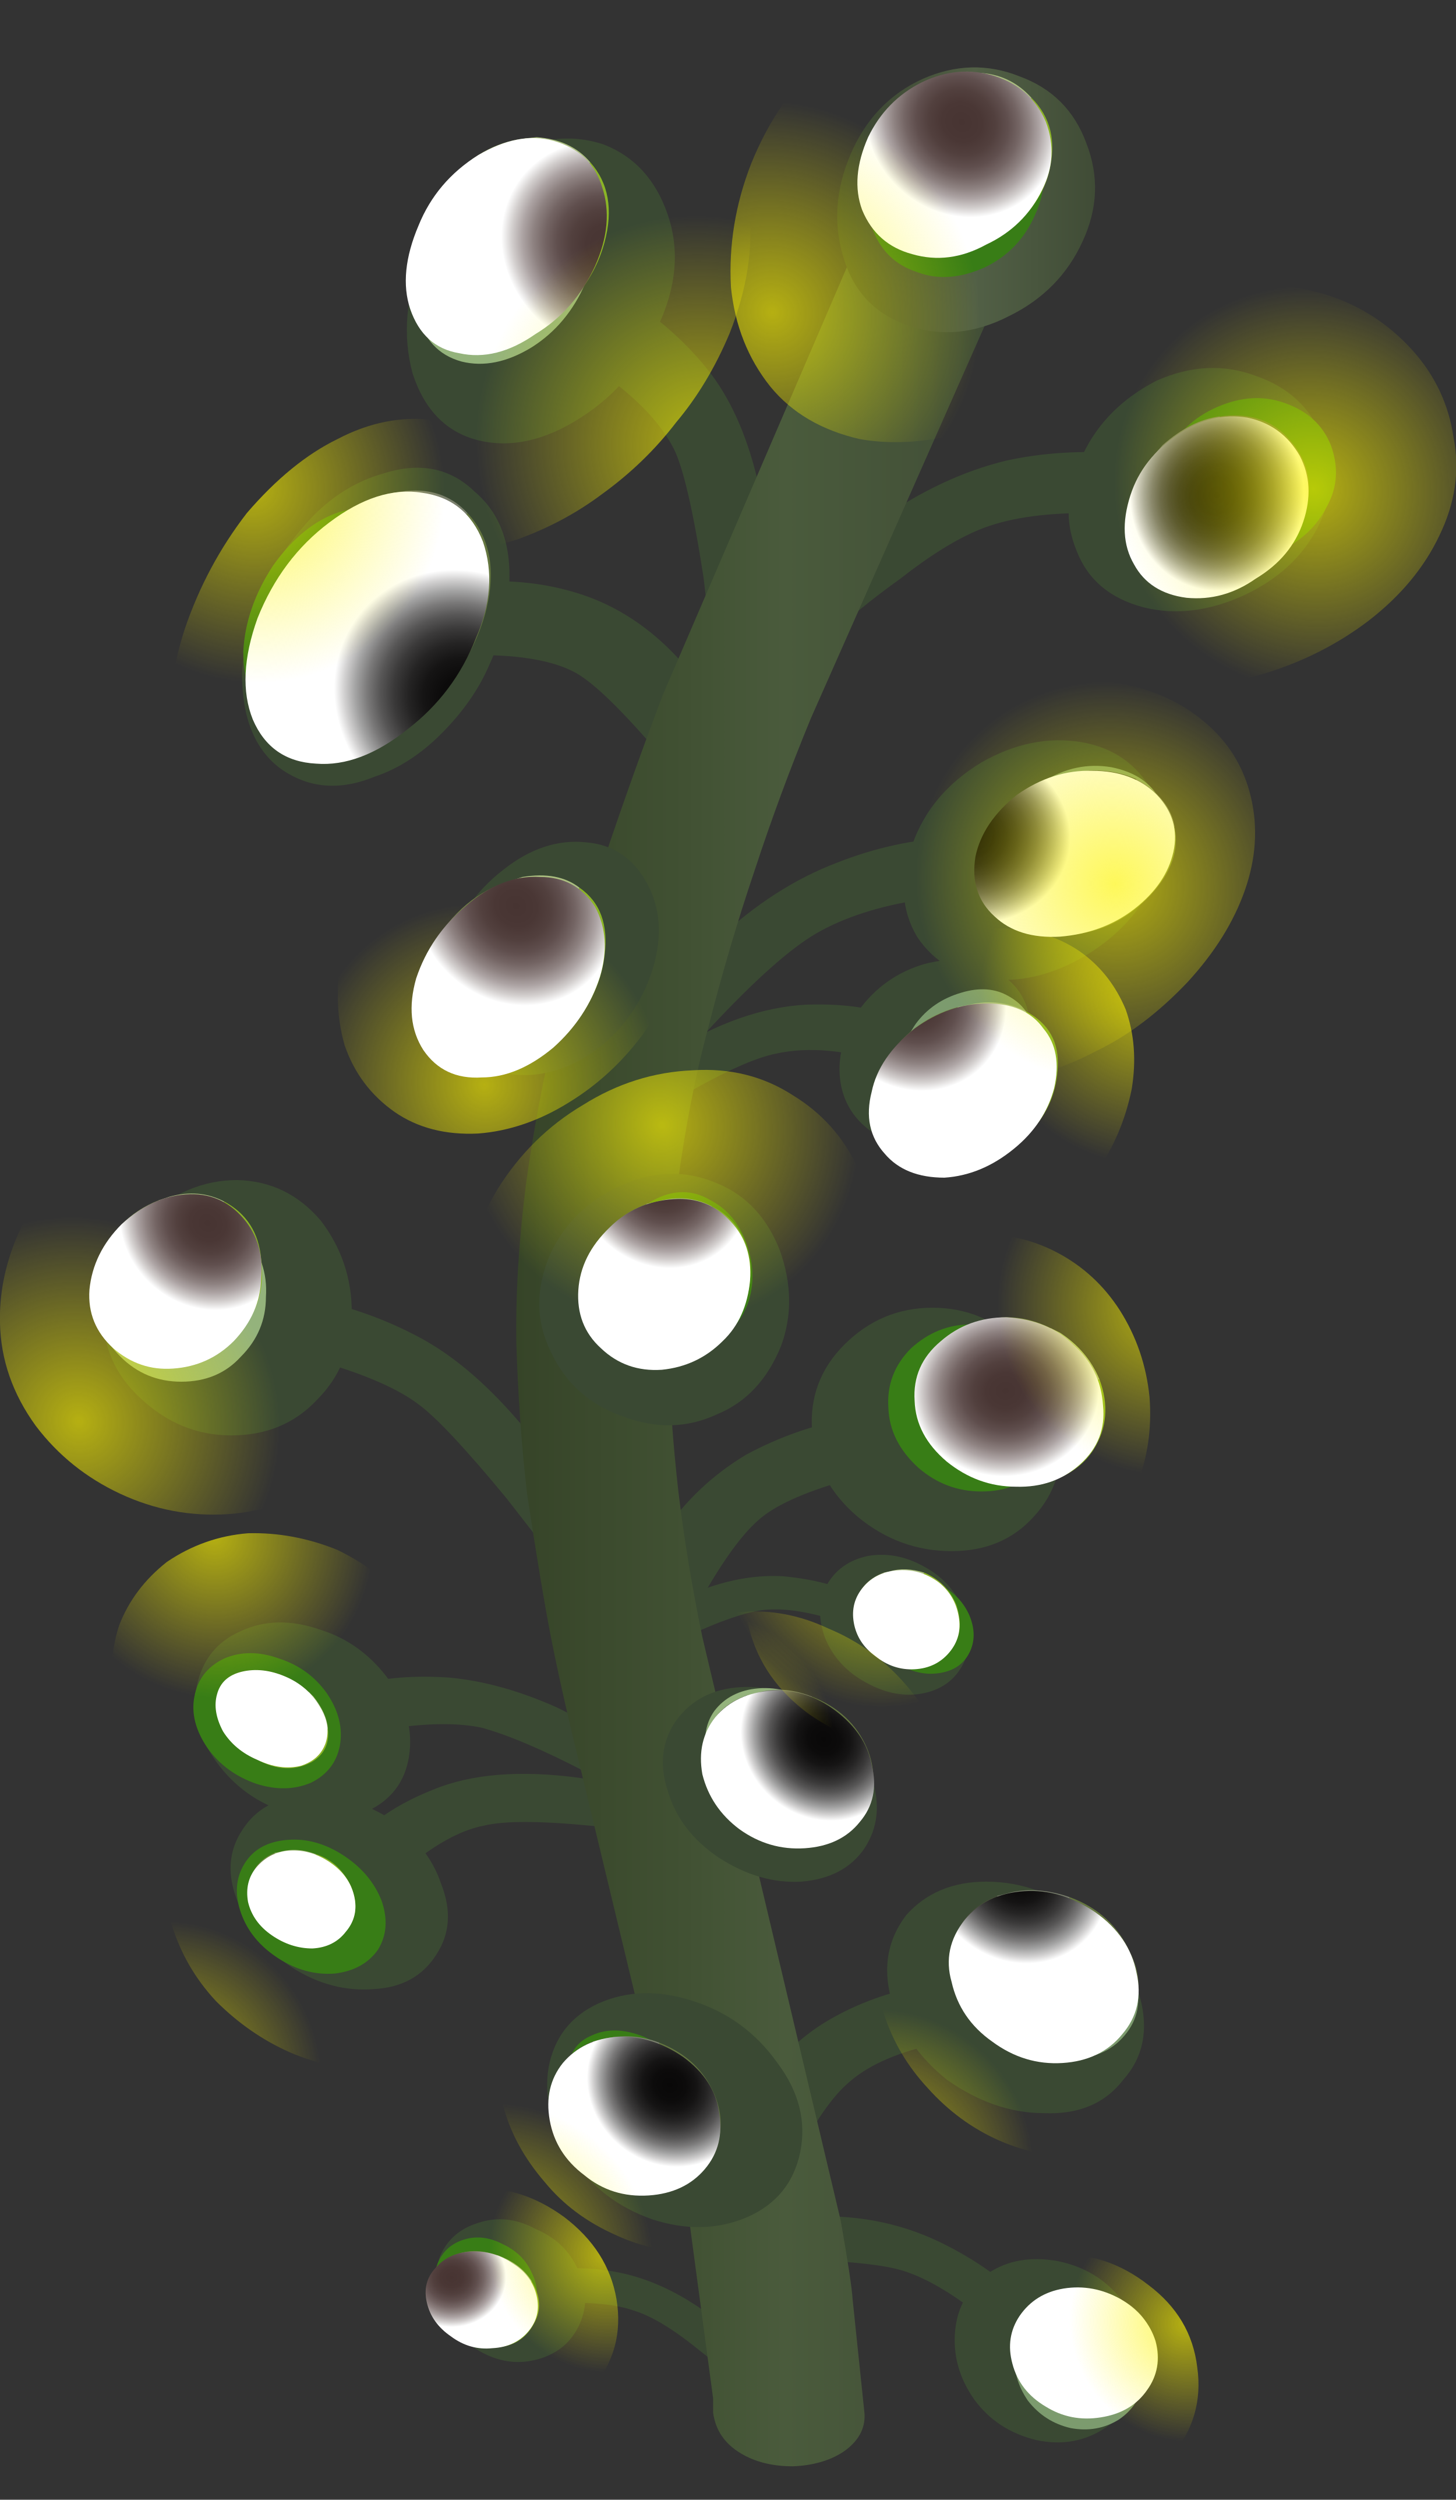 <?xml version="1.0" encoding="iso-8859-1"?>
<!-- Generator: Adobe Illustrator 15.1.0, SVG Export Plug-In . SVG Version: 6.00 Build 0)  -->
<!DOCTYPE svg PUBLIC "-//W3C//DTD SVG 1.1//EN" "http://www.w3.org/Graphics/SVG/1.1/DTD/svg11.dtd">
<svg version="1.1" id="underground_x5F_bogwillow" xmlns="http://www.w3.org/2000/svg" xmlns:xlink="http://www.w3.org/1999/xlink"
	 x="0px" y="0px" width="61.05px" height="104.75px" viewBox="0 0 61.05 104.75" style="enable-background:new 0 0 61.05 104.75;"
	 xml:space="preserve">
<rect x="0" y="0" width="61.05" height="104.75" fill="#333333" stroke="none"/>
<symbol  id="FlashAICB_x2F_underground_x5F_bogwillow_x2F__x3C_Group_x3E_" viewBox="0.015 -9.132 8.513 9.132">
	<g id="Layer_1_38_">
		<g>
			<g>
				<polygon style="fill-rule:evenodd;clip-rule:evenodd;fill:#879865;" points="3.4,-5.85 4.4,-4.75 4,-6.9 				"/>
				<path style="fill-rule:evenodd;clip-rule:evenodd;fill:#8BB526;" d="M7.75-1.05c0.767-0.867,0.967-1.983,0.6-3.35
					c-0.233-0.867-0.667-1.667-1.3-2.4c-0.6-0.7-1.3-1.267-2.1-1.7L4-6.9l0.4,2.15L7.75-1.05z"/>
				<path style="fill-rule:evenodd;clip-rule:evenodd;fill:#ABBF80;" d="M4.4-4.75c0.3,1.6,0.5,3.167,0.6,4.7L5.5,0
					c0.967-0.067,1.717-0.417,2.25-1.05L4.4-4.75z"/>
				<path style="fill-rule:evenodd;clip-rule:evenodd;fill:#758A46;" d="M3.4-5.85l-2,3.5c1,1.367,2.2,2.133,3.6,2.3
					c-0.1-1.534-0.3-3.1-0.6-4.7L3.4-5.85z"/>
				<path style="fill-rule:evenodd;clip-rule:evenodd;fill:#A0B378;" d="M1.1-8.3C0.2-7.433-0.05-6.2,0.35-4.6
					C0.517-3.867,0.867-3.117,1.4-2.35l2-3.5L1.1-8.3z"/>
				<path style="fill-rule:evenodd;clip-rule:evenodd;fill:#B0C584;" d="M3.55-8.95L4-6.9l0.95-1.6C4.483-8.7,4.017-8.85,3.55-8.95z
					"/>
				<path style="fill-rule:evenodd;clip-rule:evenodd;fill:#8C9D69;" d="M3.2-9C2.367-9.033,1.667-8.8,1.1-8.3l2.3,2.45L4-6.9
					L3.55-8.95L3.2-9z"/>
			</g>
			
				<use xlink:href="#FlashAICB_x2F_underground_x5F_bogwillow_x2F__x3C_Path_x3E_"  width="8.428" height="9.096" x="0.015" y="-9.082" transform="matrix(1 0 0 1 0 -0.05)" style="overflow:visible;opacity:0.301;enable-background:new    ;"/>
		</g>
	</g>
</symbol>
<symbol  id="FlashAICB_x2F_underground_x5F_bogwillow_x2F__x3C_Group_x3E__x5F_0" viewBox="-0.042 -8.457 8.133 8.473">
	<g id="Layer_1_39_">
		<g>
			<g>
				<polygon style="fill-rule:evenodd;clip-rule:evenodd;fill:#879865;" points="3.4,-5.6 4.2,-4.45 4.15,-6.35 				"/>
				<path style="fill-rule:evenodd;clip-rule:evenodd;fill:#8BB526;" d="M4.2-4.45L7-0.5c0.867-0.6,1.217-1.55,1.05-2.85
					c-0.1-0.8-0.383-1.566-0.85-2.3C6.667-6.417,6.067-7.033,5.4-7.5L4.15-6.35L4.2-4.45z"/>
				<path style="fill-rule:evenodd;clip-rule:evenodd;fill:#ABBF80;" d="M4.15-0.2L4.6-0.05C5.6,0.117,6.4-0.033,7-0.5L4.2-4.45
					L4.15-0.2z"/>
				<path style="fill-rule:evenodd;clip-rule:evenodd;fill:#758A46;" d="M3.4-5.6L0.8-3c0.833,1.467,1.95,2.4,3.35,2.8L4.2-4.45
					L3.4-5.6z"/>
				<path style="fill-rule:evenodd;clip-rule:evenodd;fill:#A0B378;" d="M1.6-8.05C0.5-7.517,0-6.533,0.1-5.1
					C0.2-4.367,0.433-3.667,0.8-3l2.6-2.6L1.6-8.05z"/>
				<path style="fill-rule:evenodd;clip-rule:evenodd;fill:#B0C584;" d="M4.15-8.1v1.75L5.4-7.5C4.967-7.767,4.55-7.967,4.15-8.1z"
					/>
				<path style="fill-rule:evenodd;clip-rule:evenodd;fill:#8C9D69;" d="M3.8-8.2C2.933-8.4,2.2-8.35,1.6-8.05L3.4-5.6l0.75-0.75
					V-8.1L3.8-8.2z"/>
			</g>
			
				<use xlink:href="#FlashAICB_x2F_underground_x5F_bogwillow_x2F__x3C_Path_x3E__x5F_3"  width="8.101" height="8.415" x="-0.042" y="-8.407" transform="matrix(1 0 0 1 0 -0.05)" style="overflow:visible;opacity:0.301;enable-background:new    ;"/>
		</g>
	</g>
</symbol>
<symbol  id="FlashAICB_x2F_underground_x5F_bogwillow_x2F__x3C_Group_x3E__x5F_1" viewBox="-0.008 -7.102 8.006 7.102">
	<g id="Layer_1_40_">
		<g>
			<g>
				<polygon style="fill-rule:evenodd;clip-rule:evenodd;fill:#879865;" points="2.95,-4.2 4.05,-3.85 3.25,-5.3 				"/>
				<path style="fill-rule:evenodd;clip-rule:evenodd;fill:#8BB526;" d="M4.05-3.85l3.7,1.25c0.4-1.066,0.317-2.05-0.25-2.95
					C7.133-6.117,6.6-6.533,5.9-6.8C5.233-7.067,4.517-7.133,3.75-7l-0.5,1.7L4.05-3.85z"/>
				<path style="fill-rule:evenodd;clip-rule:evenodd;fill:#ABBF80;" d="M5.7-0.45l0.4-0.2C6.867-1.15,7.417-1.8,7.75-2.6l-3.7-1.25
					L5.7-0.45z"/>
				<path style="fill-rule:evenodd;clip-rule:evenodd;fill:#758A46;" d="M2.95-4.2L2.1-0.45c1.167,0.6,2.367,0.6,3.6,0l-1.65-3.4
					L2.95-4.2z"/>
				<path style="fill-rule:evenodd;clip-rule:evenodd;fill:#A0B378;" d="M0.55-4.8C-0.05-3.7,0-2.633,0.7-1.6
					c0.367,0.5,0.833,0.883,1.4,1.15L2.95-4.2C2.15-4.467,1.35-4.667,0.55-4.8z"/>
				<path style="fill-rule:evenodd;clip-rule:evenodd;fill:#B0C584;" d="M2.5-6.65L3.25-5.3L3.75-7C3.45-6.967,3.033-6.85,2.5-6.65z
					"/>
				<path style="fill-rule:evenodd;clip-rule:evenodd;fill:#8C9D69;" d="M2.15-6.45c-0.767,0.434-1.3,0.983-1.6,1.65
					c0.8,0.133,1.6,0.333,2.4,0.6l0.3-1.1L2.5-6.65L2.15-6.45z"/>
			</g>
			
				<use xlink:href="#FlashAICB_x2F_underground_x5F_bogwillow_x2F__x3C_Path_x3E__x5F_4"  width="7.926" height="7.102" x="-0.008" y="-7.102" style="overflow:visible;opacity:0.301;enable-background:new    ;"/>
		</g>
	</g>
</symbol>
<symbol  id="FlashAICB_x2F_underground_x5F_bogwillow_x2F__x3C_Group_x3E__x5F_10" viewBox="0.002 -6.96 8.454 6.973">
	<g id="Layer_1_49_">
		<g>
			<g>
				<polygon style="fill-rule:evenodd;clip-rule:evenodd;fill:#555A4C;" points="3,-4.1 4.2,-3.7 3.05,-5.2 				"/>
				<path style="fill-rule:evenodd;clip-rule:evenodd;fill:#647640;" d="M4.2-3.7l4.2,1.35c0.2-0.967-0.133-1.917-1-2.85
					C6.2-6.467,4.767-7.017,3.1-6.85L3.05-5.2L4.2-3.7z"/>
				<path style="fill-rule:evenodd;clip-rule:evenodd;fill:#7A806D;" d="M6.8-0.35l0.35-0.2C7.883-1.083,8.3-1.683,8.4-2.35L4.2-3.7
					L6.8-0.35z"/>
				<path style="fill-rule:evenodd;clip-rule:evenodd;fill:#454B39;" d="M3-4.1v3.7c1.4,0.533,2.667,0.55,3.8,0.05L4.2-3.7L3-4.1z"
					/>
				<path style="fill-rule:evenodd;clip-rule:evenodd;fill:#6E7462;" d="M0.3-4.9c-0.333,1.133-0.017,2.217,0.95,3.25
					C1.717-1.15,2.3-0.733,3-0.4v-3.7C1.8-4.5,0.9-4.767,0.3-4.9z"/>
				<path style="fill-rule:evenodd;clip-rule:evenodd;fill:#7F8671;" d="M1.9-6.6l1.15,1.4L3.1-6.85C2.733-6.85,2.333-6.767,1.9-6.6
					z"/>
				<path style="fill-rule:evenodd;clip-rule:evenodd;fill:#5A5F50;" d="M1.6-6.45C0.933-6.083,0.5-5.567,0.3-4.9
					C0.9-4.767,1.8-4.5,3-4.1l0.05-1.1L1.9-6.6L1.6-6.45z"/>
			</g>
			
				<use xlink:href="#FlashAICB_x2F_underground_x5F_bogwillow_x2F__x3C_Path_x3E__x5F_13"  width="8.417" height="6.962" x="0.002" y="-6.96" style="overflow:visible;opacity:0.301;enable-background:new    ;"/>
		</g>
	</g>
</symbol>
<symbol  id="FlashAICB_x2F_underground_x5F_bogwillow_x2F__x3C_Group_x3E__x5F_11" viewBox="0 -5.497 6.212 5.494">
	<g id="Layer_1_50_">
		<g>
			<g>
				<polygon style="fill-rule:evenodd;clip-rule:evenodd;fill:#555A4C;" points="2.45,-3.35 3.2,-2.9 2.8,-4.15 				"/>
				<path style="fill-rule:evenodd;clip-rule:evenodd;fill:#647640;" d="M3.2-2.9l2.5,1.45c0.533-0.767,0.65-1.533,0.35-2.3
					c-0.2-0.5-0.533-0.9-1-1.2C4.55-5.25,4-5.4,3.4-5.4L2.8-4.15L3.2-2.9z"/>
				<path style="fill-rule:evenodd;clip-rule:evenodd;fill:#7A806D;" d="M3.7-0.15l0.35-0.1c0.767-0.267,1.317-0.667,1.65-1.2
					L3.2-2.9C3.433-2.133,3.6-1.217,3.7-0.15z"/>
				<path style="fill-rule:evenodd;clip-rule:evenodd;fill:#454B39;" d="M2.45-3.35L1.05-0.6c0.8,0.567,1.684,0.717,2.65,0.45
					C3.6-1.217,3.433-2.133,3.2-2.9L2.45-3.35z"/>
				<path style="fill-rule:evenodd;clip-rule:evenodd;fill:#6E7462;" d="M0.7-4.15c-0.6,0.767-0.75,1.6-0.45,2.5
					c0.133,0.367,0.4,0.717,0.8,1.05l1.4-2.75L0.7-4.15z"/>
				<path style="fill-rule:evenodd;clip-rule:evenodd;fill:#7F8671;" d="M2.45-5.3L2.8-4.15L3.4-5.4C3.1-5.433,2.783-5.4,2.45-5.3z"
					/>
				<path style="fill-rule:evenodd;clip-rule:evenodd;fill:#5A5F50;" d="M2.15-5.2C1.583-5,1.1-4.65,0.7-4.15l1.75,0.8l0.35-0.8
					L2.45-5.3L2.15-5.2z"/>
			</g>
			
				<use xlink:href="#FlashAICB_x2F_underground_x5F_bogwillow_x2F__x3C_Path_x3E__x5F_14"  width="6.195" height="5.494" x="0" y="-5.497" style="overflow:visible;opacity:0.301;enable-background:new    ;"/>
		</g>
	</g>
</symbol>
<symbol  id="FlashAICB_x2F_underground_x5F_bogwillow_x2F__x3C_Group_x3E__x5F_12" viewBox="-0.01 -6.66 7.262 6.654">
	<g id="Layer_1_51_">
		<g>
			<g>
				<polygon style="fill-rule:evenodd;clip-rule:evenodd;fill:#555A4C;" points="3.6,-4.4 3.85,-3.5 4.65,-4.95 				"/>
				<path style="fill-rule:evenodd;clip-rule:evenodd;fill:#647640;" d="M3.85-3.5l0.8,3.2c1.1-0.434,1.867-1.15,2.3-2.15
					C7.217-3.083,7.283-3.7,7.15-4.3C7.05-4.9,6.767-5.4,6.3-5.8L4.65-4.95L3.85-3.5z"/>
				<path style="fill-rule:evenodd;clip-rule:evenodd;fill:#7A806D;" d="M1.9-0.25l0.4,0.1C3.033,0.083,3.817,0.033,4.65-0.3
					l-0.8-3.2C3.217-2.3,2.567-1.217,1.9-0.25z"/>
				<path style="fill-rule:evenodd;clip-rule:evenodd;fill:#454B39;" d="M3.6-4.4L0.1-2.55c0.1,1.133,0.7,1.9,1.8,2.3
					C2.567-1.217,3.217-2.3,3.85-3.5L3.6-4.4z"/>
				<path style="fill-rule:evenodd;clip-rule:evenodd;fill:#6E7462;" d="M2.95-6.4C1.717-6,0.85-5.25,0.35-4.15
					c-0.233,0.5-0.317,1.033-0.25,1.6L3.6-4.4L2.95-6.4z"/>
				<path style="fill-rule:evenodd;clip-rule:evenodd;fill:#7F8671;" d="M5.4-6.35l-0.75,1.4L6.3-5.8C6.1-6,5.8-6.183,5.4-6.35z"/>
				<path style="fill-rule:evenodd;clip-rule:evenodd;fill:#5A5F50;" d="M5.1-6.45C4.333-6.617,3.617-6.6,2.95-6.4l0.65,2l1.05-0.55
					l0.75-1.4L5.1-6.45z"/>
			</g>
			
				<use xlink:href="#FlashAICB_x2F_underground_x5F_bogwillow_x2F__x3C_Path_x3E__x5F_15"  width="7.262" height="6.62" x="-0.01" y="-6.61" transform="matrix(1 0 0 1 0 -0.05)" style="overflow:visible;opacity:0.301;enable-background:new    ;"/>
		</g>
	</g>
</symbol>
<symbol  id="FlashAICB_x2F_underground_x5F_bogwillow_x2F__x3C_Group_x3E__x5F_13" viewBox="-0.01 -6.709 7.226 6.679">
	<g id="Layer_1_52_">
		<g>
			<g>
				<polygon style="fill-rule:evenodd;clip-rule:evenodd;fill:#555A4C;" points="3.55,-4.4 3.85,-3.5 4.6,-5 				"/>
				<path style="fill-rule:evenodd;clip-rule:evenodd;fill:#647640;" d="M3.85-3.5l0.8,3.2c1.1-0.434,1.867-1.15,2.3-2.15
					C7.217-3.083,7.283-3.7,7.15-4.3C7.017-4.933,6.7-5.45,6.2-5.85L4.6-5L3.85-3.5z"/>
				<path style="fill-rule:evenodd;clip-rule:evenodd;fill:#7A806D;" d="M1.85-0.25l0.4,0.1C3.083,0.05,3.883,0,4.65-0.3l-0.8-3.2
					C3.15-2.233,2.483-1.15,1.85-0.25z"/>
				<path style="fill-rule:evenodd;clip-rule:evenodd;fill:#454B39;" d="M3.55-4.4L0.1-2.55c0.1,1.1,0.683,1.867,1.75,2.3
					c0.633-0.9,1.3-1.983,2-3.25L3.55-4.4z"/>
				<path style="fill-rule:evenodd;clip-rule:evenodd;fill:#6E7462;" d="M2.8-6.4C1.633-6,0.817-5.267,0.35-4.2
					C0.083-3.567,0-3.017,0.1-2.55L3.55-4.4C3.35-5.067,3.1-5.733,2.8-6.4z"/>
				<polygon style="fill-rule:evenodd;clip-rule:evenodd;fill:#7F8671;" points="5.25,-6.4 4.6,-5 6.2,-5.85 				"/>
				<path style="fill-rule:evenodd;clip-rule:evenodd;fill:#5A5F50;" d="M4.95-6.5C4.183-6.667,3.467-6.633,2.8-6.4
					c0.3,0.667,0.55,1.333,0.75,2L4.6-5l0.65-1.4L4.95-6.5z"/>
			</g>
			
				<use xlink:href="#FlashAICB_x2F_underground_x5F_bogwillow_x2F__x3C_Path_x3E__x5F_16"  width="7.216" height="6.662" x="-0.01" y="-6.659" transform="matrix(1 0 0 1 0 -0.05)" style="overflow:visible;opacity:0.301;enable-background:new    ;"/>
		</g>
	</g>
</symbol>
<symbol  id="FlashAICB_x2F_underground_x5F_bogwillow_x2F__x3C_Group_x3E__x5F_14" viewBox="0.008 -7.67 7.725 7.664">
	<g id="Layer_1_53_">
		<g>
			<g>
				<polygon style="fill-rule:evenodd;clip-rule:evenodd;fill:#555A4C;" points="4.15,-5 4.15,-3.9 5.35,-4.95 				"/>
				<path style="fill-rule:evenodd;clip-rule:evenodd;fill:#647640;" d="M4.15-3.9L4-0.05C5.233,0.117,6.2-0.2,6.9-1
					c1-1.1,1.1-2.4,0.3-3.9L5.35-4.95L4.15-3.9z"/>
				<path style="fill-rule:evenodd;clip-rule:evenodd;fill:#7A806D;" d="M1.25-1.65l0.35,0.4c0.8,0.7,1.6,1.1,2.4,1.2L4.15-3.9
					C3.117-3.033,2.15-2.283,1.25-1.65z"/>
				<path style="fill-rule:evenodd;clip-rule:evenodd;fill:#454B39;" d="M4.15-5C2.817-5,1.467-5.05,0.1-5.15
					c-0.167,1.233,0.217,2.4,1.15,3.5c0.9-0.633,1.867-1.383,2.9-2.25V-5z"/>
				<path style="fill-rule:evenodd;clip-rule:evenodd;fill:#6E7462;" d="M4.05-7.4c-1.333-0.333-2.4-0.1-3.2,0.7
					C0.45-6.267,0.2-5.75,0.1-5.15C1.467-5.05,2.817-5,4.15-5L4.05-7.4z"/>
				<path style="fill-rule:evenodd;clip-rule:evenodd;fill:#7F8671;" d="M6.45-5.95l-1.1,1L7.2-4.9C7.1-5.133,6.85-5.483,6.45-5.95z
					"/>
				<path style="fill-rule:evenodd;clip-rule:evenodd;fill:#5A5F50;" d="M6.2-6.2c-0.633-0.6-1.35-1-2.15-1.2L4.15-5l1.2,0.05l1.1-1
					L6.2-6.2z"/>
			</g>
			
				<use xlink:href="#FlashAICB_x2F_underground_x5F_bogwillow_x2F__x3C_Path_x3E__x5F_17"  width="7.71" height="7.623" x="0.008" y="-7.621" transform="matrix(1 0 0 1 0 -0.05)" style="overflow:visible;opacity:0.301;enable-background:new    ;"/>
		</g>
	</g>
</symbol>
<symbol  id="FlashAICB_x2F_underground_x5F_bogwillow_x2F__x3C_Group_x3E__x5F_15" viewBox="-0.008 -7.359 7.25 7.345">
	<g id="Layer_1_54_">
		<g>
			<g>
				<polygon style="fill-rule:evenodd;clip-rule:evenodd;fill:#879865;" points="3.35,-4.95 3.8,-3.95 4.25,-5.55 				"/>
				<path style="fill-rule:evenodd;clip-rule:evenodd;fill:#8BB526;" d="M3.8-3.95l1.85,3.6c0.934-0.5,1.45-1.3,1.55-2.4
					c0.2-1.5-0.317-2.733-1.55-3.7l-1.4,0.9L3.8-3.95z"/>
				<path style="fill-rule:evenodd;clip-rule:evenodd;fill:#ABBF80;" d="M2.9-0.3l0.45,0.15c0.833,0.233,1.6,0.167,2.3-0.2L3.8-3.95
					C3.433-2.317,3.133-1.1,2.9-0.3z"/>
				<path style="fill-rule:evenodd;clip-rule:evenodd;fill:#758A46;" d="M3.35-4.95l-3,2.05C0.85-1.633,1.7-0.767,2.9-0.3
					c0.233-0.8,0.533-2.017,0.9-3.65L3.35-4.95z"/>
				<path style="fill-rule:evenodd;clip-rule:evenodd;fill:#A0B378;" d="M2.2-7.05C1.033-6.65,0.35-5.867,0.15-4.7
					c-0.1,0.534-0.033,1.133,0.2,1.8l3-2.05L2.2-7.05z"/>
				<path style="fill-rule:evenodd;clip-rule:evenodd;fill:#B0C584;" d="M4.65-7l-0.4,1.45l1.4-0.9C5.317-6.717,4.983-6.9,4.65-7z"
					/>
				<path style="fill-rule:evenodd;clip-rule:evenodd;fill:#8C9D69;" d="M4.3-7.1C3.633-7.3,2.933-7.283,2.2-7.05l1.15,2.1l0.9-0.6
					L4.65-7L4.3-7.1z"/>
			</g>
			
				<use xlink:href="#FlashAICB_x2F_underground_x5F_bogwillow_x2F__x3C_Path_x3E__x5F_29"  width="7.23" height="7.318" x="-0.008" y="-7.309" transform="matrix(1 0 0 1 0 -0.05)" style="overflow:visible;opacity:0.301;enable-background:new    ;"/>
		</g>
	</g>
</symbol>
<symbol  id="FlashAICB_x2F_underground_x5F_bogwillow_x2F__x3C_Group_x3E__x5F_16" viewBox="-0.009 -7.209 7.229 7.195">
	<g id="Layer_1_55_">
		<g>
			<g>
				<polygon style="fill-rule:evenodd;clip-rule:evenodd;fill:#879865;" points="3.3,-4.75 3.8,-3.8 4.2,-5.35 				"/>
				<path style="fill-rule:evenodd;clip-rule:evenodd;fill:#8BB526;" d="M3.8-3.8l1.8,3.45c0.9-0.433,1.433-1.2,1.6-2.3
					c0.066-0.667-0.034-1.333-0.3-2c-0.3-0.667-0.717-1.2-1.25-1.6c-0.367,0.2-0.85,0.5-1.45,0.9L3.8-3.8z"/>
				<path style="fill-rule:evenodd;clip-rule:evenodd;fill:#ABBF80;" d="M2.85-0.25l0.45,0.1c0.833,0.233,1.6,0.167,2.3-0.2L3.8-3.8
					L2.85-0.25z"/>
				<path style="fill-rule:evenodd;clip-rule:evenodd;fill:#758A46;" d="M3.3-4.75l-3,2c0.5,1.2,1.35,2.033,2.55,2.5L3.8-3.8
					L3.3-4.75z"/>
				<path style="fill-rule:evenodd;clip-rule:evenodd;fill:#A0B378;" d="M2.15-6.85c-1.133,0.4-1.8,1.184-2,2.35
					C0.05-3.9,0.1-3.317,0.3-2.75l3-2C3-5.383,2.617-6.083,2.15-6.85z"/>
				<path style="fill-rule:evenodd;clip-rule:evenodd;fill:#B0C584;" d="M4.6-6.85l-0.4,1.5c0.6-0.4,1.083-0.7,1.45-0.9
					C5.35-6.517,5-6.717,4.6-6.85z"/>
				<path style="fill-rule:evenodd;clip-rule:evenodd;fill:#8C9D69;" d="M4.3-6.95c-0.733-0.2-1.45-0.167-2.15,0.1
					C2.617-6.083,3-5.383,3.3-4.75l0.9-0.6l0.4-1.5L4.3-6.95z"/>
			</g>
			
				<use xlink:href="#FlashAICB_x2F_underground_x5F_bogwillow_x2F__x3C_Path_x3E__x5F_30"  width="7.219" height="7.168" x="-0.009" y="-7.159" transform="matrix(1 0 0 1 0 -0.05)" style="overflow:visible;opacity:0.301;enable-background:new    ;"/>
		</g>
	</g>
</symbol>
<symbol  id="FlashAICB_x2F_underground_x5F_bogwillow_x2F__x3C_Group_x3E__x5F_2" viewBox="-0.018 -7.35 7.925 7.35">
	<g id="Layer_1_41_">
		<g>
			<g>
				<polygon style="fill-rule:evenodd;clip-rule:evenodd;fill:#879865;" points="3.4,-4.8 4.1,-3.8 4.25,-5.45 				"/>
				<path style="fill-rule:evenodd;clip-rule:evenodd;fill:#8BB526;" d="M4.1-3.8l2.5,3.4c0.933-0.5,1.367-1.283,1.3-2.35
					C7.833-4.217,7.067-5.433,5.6-6.4L4.25-5.45L4.1-3.8z"/>
				<path style="fill-rule:evenodd;clip-rule:evenodd;fill:#ABBF80;" d="M3.7-0.2l0.5,0.1C5.067,0.1,5.867,0,6.6-0.4L4.1-3.8
					C3.967-2.2,3.833-1,3.7-0.2z"/>
				<path style="fill-rule:evenodd;clip-rule:evenodd;fill:#758A46;" d="M3.4-4.8L0.6-2.6c0.733,1.233,1.767,2.033,3.1,2.4
					c0.133-0.8,0.267-2,0.4-3.6L3.4-4.8z"/>
				<path style="fill-rule:evenodd;clip-rule:evenodd;fill:#A0B378;" d="M1.8-7C0.667-6.533,0.1-5.683,0.1-4.45
					c0,0.567,0.167,1.184,0.5,1.85l2.8-2.2L1.8-7z"/>
				<polygon style="fill-rule:evenodd;clip-rule:evenodd;fill:#B0C584;" points="4.4,-7 4.25,-5.45 5.6,-6.4 				"/>
				<path style="fill-rule:evenodd;clip-rule:evenodd;fill:#8C9D69;" d="M4-7.1C3.233-7.3,2.5-7.267,1.8-7l1.6,2.2l0.85-0.65L4.4-7
					L4-7.1z"/>
			</g>
			
				<use xlink:href="#FlashAICB_x2F_underground_x5F_bogwillow_x2F__x3C_Path_x3E__x5F_5"  width="7.875" height="7.3" x="-0.018" y="-7.3" transform="matrix(1 0 0 1 0 -0.05)" style="overflow:visible;opacity:0.301;enable-background:new    ;"/>
		</g>
	</g>
</symbol>
<symbol  id="FlashAICB_x2F_underground_x5F_bogwillow_x2F__x3C_Group_x3E__x5F_3" viewBox="0.018 -4.204 4.477 4.193">
	<g id="Layer_1_42_">
		<g>
			<g>
				<polygon style="fill-rule:evenodd;clip-rule:evenodd;fill:#879865;" points="2.2,-2.75 2.4,-2.2 2.85,-3.1 				"/>
				<path style="fill-rule:evenodd;clip-rule:evenodd;fill:#8BB526;" d="M2.4-2.2L3-0.15C3.633-0.417,4.083-0.867,4.35-1.5
					c0.3-0.9,0.133-1.617-0.5-2.15l-1,0.55L2.4-2.2z"/>
				<path style="fill-rule:evenodd;clip-rule:evenodd;fill:#ABBF80;" d="M1.3-0.15L1.55-0.1C1.983,0.033,2.467,0.017,3-0.15L2.4-2.2
					L1.3-0.15z"/>
				<path style="fill-rule:evenodd;clip-rule:evenodd;fill:#758A46;" d="M2.2-2.75L0.1-1.6c0.1,0.7,0.5,1.184,1.2,1.45L2.4-2.2
					L2.2-2.75z"/>
				<path style="fill-rule:evenodd;clip-rule:evenodd;fill:#A0B378;" d="M1.75-4C1.017-3.8,0.5-3.333,0.2-2.6
					c-0.133,0.3-0.167,0.633-0.1,1l2.1-1.15C2.1-3.183,1.95-3.6,1.75-4z"/>
				<path style="fill-rule:evenodd;clip-rule:evenodd;fill:#B0C584;" d="M3.25-4l-0.4,0.9l1-0.55C3.717-3.783,3.517-3.9,3.25-4z"/>
				<path style="fill-rule:evenodd;clip-rule:evenodd;fill:#8C9D69;" d="M3.1-4.05C2.7-4.183,2.25-4.167,1.75-4
					C1.95-3.6,2.1-3.183,2.2-2.75L2.85-3.1L3.25-4L3.1-4.05z"/>
			</g>
			
				<use xlink:href="#FlashAICB_x2F_underground_x5F_bogwillow_x2F__x3C_Path_x3E__x5F_6"  width="4.464" height="4.158" x="0.018" y="-4.204" style="overflow:visible;opacity:0.301;enable-background:new    ;"/>
		</g>
	</g>
</symbol>
<symbol  id="FlashAICB_x2F_underground_x5F_bogwillow_x2F__x3C_Group_x3E__x5F_4" viewBox="-0.012 -4.148 4.723 4.115">
	<g id="Layer_1_43_">
		<g>
			<g>
				<polygon style="fill-rule:evenodd;clip-rule:evenodd;fill:#879865;" points="1.65,-2.1 2.3,-2.2 1.55,-2.7 				"/>
				<path style="fill-rule:evenodd;clip-rule:evenodd;fill:#8BB526;" d="M2.3-2.2l2.4-0.3C4.767-3.133,4.533-3.6,4-3.9
					C3.233-4.3,2.4-4.217,1.5-3.65L1.55-2.7L2.3-2.2z"/>
				<path style="fill-rule:evenodd;clip-rule:evenodd;fill:#ABBF80;" d="M3.9-0.95l0.2-0.2C4.467-1.617,4.667-2.067,4.7-2.5L2.3-2.2
					L3.9-0.95z"/>
				<path style="fill-rule:evenodd;clip-rule:evenodd;fill:#758A46;" d="M1.65-2.1l0.2,2.05C2.617-0.117,3.3-0.417,3.9-0.95L2.3-2.2
					L1.65-2.1z"/>
				<path style="fill-rule:evenodd;clip-rule:evenodd;fill:#A0B378;" d="M0.1-1.8C0-1.133,0.233-0.617,0.8-0.25
					c0.267,0.133,0.617,0.2,1.05,0.2L1.65-2.1L0.1-1.8z"/>
				<polygon style="fill-rule:evenodd;clip-rule:evenodd;fill:#B0C584;" points="0.85,-3.15 1.55,-2.7 1.5,-3.65 				"/>
				<path style="fill-rule:evenodd;clip-rule:evenodd;fill:#8C9D69;" d="M0.7-3C0.367-2.6,0.167-2.2,0.1-1.8l1.55-0.3l-0.1-0.6
					l-0.7-0.45L0.7-3z"/>
			</g>
			
				<use xlink:href="#FlashAICB_x2F_underground_x5F_bogwillow_x2F__x3C_Path_x3E__x5F_7"  width="4.695" height="4.078" x="-0.012" y="-4.111" style="overflow:visible;opacity:0.301;enable-background:new    ;"/>
		</g>
	</g>
</symbol>
<symbol  id="FlashAICB_x2F_underground_x5F_bogwillow_x2F__x3C_Group_x3E__x5F_5" viewBox="-0.035 -4.15 4.538 4.13">
	<g id="Layer_1_44_">
		<g>
			<g>
				<polygon style="fill-rule:evenodd;clip-rule:evenodd;fill:#879865;" points="2.25,-2.75 2.4,-2.15 2.9,-3.1 				"/>
				<path style="fill-rule:evenodd;clip-rule:evenodd;fill:#8BB526;" d="M2.4-2.15L2.85-0.2C3.483-0.4,3.967-0.833,4.3-1.5
					c0.367-0.867,0.233-1.567-0.4-2.1l-1,0.5L2.4-2.15z"/>
				<path style="fill-rule:evenodd;clip-rule:evenodd;fill:#ABBF80;" d="M1.1-0.15L1.35-0.1C1.817,0.033,2.317,0,2.85-0.2L2.4-2.15
					C1.767-1.117,1.333-0.45,1.1-0.15z"/>
				<path style="fill-rule:evenodd;clip-rule:evenodd;fill:#758A46;" d="M2.25-2.75l-2.2,1.2c0.067,0.667,0.417,1.133,1.05,1.4
					c0.233-0.3,0.667-0.967,1.3-2L2.25-2.75z"/>
				<path style="fill-rule:evenodd;clip-rule:evenodd;fill:#A0B378;" d="M1.85-3.95C1.117-3.75,0.567-3.3,0.2-2.6
					C0.067-2.267,0.017-1.917,0.05-1.55l2.2-1.2L1.85-3.95z"/>
				<polygon style="fill-rule:evenodd;clip-rule:evenodd;fill:#B0C584;" points="3.35,-3.95 2.9,-3.1 3.9,-3.6 				"/>
				<path style="fill-rule:evenodd;clip-rule:evenodd;fill:#8C9D69;" d="M3.15-4c-0.467-0.133-0.9-0.117-1.3,0.05l0.4,1.2L2.9-3.1
					l0.45-0.85L3.15-4z"/>
			</g>
			
				<use xlink:href="#FlashAICB_x2F_underground_x5F_bogwillow_x2F__x3C_Path_x3E__x5F_8"  width="4.538" height="4.104" x="-0.035" y="-4.1" transform="matrix(1 0 0 1 0 -0.05)" style="overflow:visible;opacity:0.301;enable-background:new    ;"/>
		</g>
	</g>
</symbol>
<symbol  id="FlashAICB_x2F_underground_x5F_bogwillow_x2F__x3C_Group_x3E__x5F_6" viewBox="-0.053 -4.064 4.756 4.083">
	<g id="Layer_1_45_">
		<g>
			<g>
				<polygon style="fill-rule:evenodd;clip-rule:evenodd;fill:#879865;" points="1.8,-2.4 2.4,-2.15 2.05,-3.05 				"/>
				<path style="fill-rule:evenodd;clip-rule:evenodd;fill:#8BB526;" d="M2.4-2.15l2,0.9C4.767-1.883,4.8-2.467,4.5-3
					C4.1-3.767,3.417-4.1,2.45-4l-0.4,0.95L2.4-2.15z"/>
				<path style="fill-rule:evenodd;clip-rule:evenodd;fill:#ABBF80;" d="M2.95-0.15l0.25-0.1c0.533-0.233,0.933-0.567,1.2-1l-2-0.9
					L2.95-0.15z"/>
				<path style="fill-rule:evenodd;clip-rule:evenodd;fill:#758A46;" d="M1.8-2.4L0.9-0.3c0.567,0.367,1.25,0.417,2.05,0.15l-0.55-2
					L1.8-2.4z"/>
				<path style="fill-rule:evenodd;clip-rule:evenodd;fill:#A0B378;" d="M0.45-2.9C0.017-2.267-0.067-1.65,0.2-1.05
					C0.3-0.783,0.533-0.533,0.9-0.3l0.9-2.1L0.45-2.9z"/>
				<polygon style="fill-rule:evenodd;clip-rule:evenodd;fill:#B0C584;" points="1.7,-3.85 2.05,-3.05 2.45,-4 				"/>
				<path style="fill-rule:evenodd;clip-rule:evenodd;fill:#8C9D69;" d="M1.5-3.75C1.067-3.55,0.717-3.267,0.45-2.9L1.8-2.4
					l0.25-0.65L1.7-3.85L1.5-3.75z"/>
			</g>
			
				<use xlink:href="#FlashAICB_x2F_underground_x5F_bogwillow_x2F__x3C_Path_x3E__x5F_9"  width="4.707" height="4.068" x="-0.053" y="-4.064" style="overflow:visible;opacity:0.301;enable-background:new    ;"/>
		</g>
	</g>
</symbol>
<symbol  id="FlashAICB_x2F_underground_x5F_bogwillow_x2F__x3C_Group_x3E__x5F_7" viewBox="0 -7.806 8.173 7.806">
	<g id="Layer_1_46_">
		<g>
			<g>
				<polygon style="fill-rule:evenodd;clip-rule:evenodd;fill:#879865;" points="3.3,-4.95 4.25,-4.1 3.95,-5.95 				"/>
				<path style="fill-rule:evenodd;clip-rule:evenodd;fill:#8BB526;" d="M4.25-4.1l3.05,3c0.8-0.8,1.05-1.816,0.75-3.05
					c-0.167-0.733-0.55-1.4-1.15-2c-0.566-0.567-1.233-0.983-2-1.25L3.95-5.95L4.25-4.1z"/>
				<path style="fill-rule:evenodd;clip-rule:evenodd;fill:#ABBF80;" d="M4.6,0l0.45-0.05C5.95-0.083,6.7-0.433,7.3-1.1l-3.05-3
					C4.483-2.467,4.6-1.1,4.6,0z"/>
				<path style="fill-rule:evenodd;clip-rule:evenodd;fill:#758A46;" d="M3.3-4.95C2.1-3.05,1.4-1.967,1.2-1.7
					c0.867,1.067,2,1.633,3.4,1.7c0-1.1-0.117-2.467-0.35-4.1L3.3-4.95z"/>
				<path style="fill-rule:evenodd;clip-rule:evenodd;fill:#A0B378;" d="M1.15-6.85c-0.9,0.8-1.2,1.917-0.9,3.35
					c0.2,0.667,0.517,1.267,0.95,1.8c0.2-0.267,0.9-1.35,2.1-3.25L1.15-6.85z"/>
				<path style="fill-rule:evenodd;clip-rule:evenodd;fill:#B0C584;" d="M4.9-6.25L5.25-4.5l1-1.5C5.95-6.1,5.5-6.183,4.9-6.25z"/>
				<path style="fill-rule:evenodd;clip-rule:evenodd;fill:#8C9D69;" d="M4.55-6.25C3.75-6.217,3.067-5.933,2.5-5.4l2.15,1.85
					l0.6-0.95L4.9-6.25H4.55z"/>
			</g>
			
				<use xlink:href="#FlashAICB_x2F_underground_x5F_bogwillow_x2F__x3C_Path_x3E__x5F_10"  width="8.142" height="7.806" x="0" y="-7.756" transform="matrix(1 0 0 1 0 -0.05)" style="overflow:visible;opacity:0.301;enable-background:new    ;"/>
		</g>
	</g>
</symbol>
<symbol  id="FlashAICB_x2F_underground_x5F_bogwillow_x2F__x3C_Group_x3E__x5F_8" viewBox="-0.006 -11.463 10.286 11.457">
	<g id="Layer_1_47_">
		<g>
			<g>
				<polygon style="fill-rule:evenodd;clip-rule:evenodd;fill:#555A4C;" points="4.1,-7.5 5.3,-6.05 4.9,-8.65 				"/>
				<path style="fill-rule:evenodd;clip-rule:evenodd;fill:#647640;" d="M9.3-0.95c0.934-1,1.2-2.333,0.8-4
					c-0.233-0.966-0.717-2-1.45-3.1c-0.733-1-1.566-1.767-2.5-2.3L4.9-8.65l0.4,2.6L9.3-0.95z"/>
				<path style="fill-rule:evenodd;clip-rule:evenodd;fill:#7A806D;" d="M5.3-6.05l0.65,5.9l0.55,0.1c1.167,0.167,2.1-0.133,2.8-0.9
					L5.3-6.05z"/>
				<path style="fill-rule:evenodd;clip-rule:evenodd;fill:#454B39;" d="M5.3-6.05L4.1-7.5L1.55-3.6c0.567,0.934,1.233,1.684,2,2.25
					c0.767,0.6,1.567,1,2.4,1.2L5.3-6.05z"/>
				<path style="fill-rule:evenodd;clip-rule:evenodd;fill:#6E7462;" d="M1.45-10.75C0.283-9.917-0.1-8.483,0.3-6.45
					C0.567-5.35,0.983-4.4,1.55-3.6L4.1-7.5L1.45-10.75z"/>
				<path style="fill-rule:evenodd;clip-rule:evenodd;fill:#7F8671;" d="M4.55-11.1L4.9-8.65l1.25-1.7
					C5.65-10.683,5.117-10.933,4.55-11.1z"/>
				<path style="fill-rule:evenodd;clip-rule:evenodd;fill:#5A5F50;" d="M4.05-11.2c-0.966-0.233-1.833-0.083-2.6,0.45L4.1-7.5
					l0.8-1.15L4.55-11.1L4.05-11.2z"/>
			</g>
			
				<use xlink:href="#FlashAICB_x2F_underground_x5F_bogwillow_x2F__x3C_Path_x3E__x5F_11"  width="10.22" height="11.412" x="-0.006" y="-11.413" transform="matrix(1 0 0 1 0 -0.05)" style="overflow:visible;opacity:0.301;enable-background:new    ;"/>
		</g>
	</g>
</symbol>
<symbol  id="FlashAICB_x2F_underground_x5F_bogwillow_x2F__x3C_Group_x3E__x5F_9" viewBox="-0.018 -7.259 7.963 7.253">
	<g id="Layer_1_48_">
		<g>
			<g>
				<polygon style="fill-rule:evenodd;clip-rule:evenodd;fill:#555A4C;" points="3.95,-4.8 4.25,-3.8 5.1,-5.4 				"/>
				<path style="fill-rule:evenodd;clip-rule:evenodd;fill:#647640;" d="M4.25-3.8l0.8,3.5C6.25-0.733,7.1-1.517,7.6-2.65
					c0.333-0.667,0.417-1.333,0.25-2C7.717-5.317,7.4-5.867,6.9-6.3L5.1-5.4L4.25-3.8z"/>
				<path style="fill-rule:evenodd;clip-rule:evenodd;fill:#7A806D;" d="M2-0.25l0.4,0.1C3.2,0.083,4.083,0.033,5.05-0.3l-0.8-3.5
					C3.483-2.5,2.733-1.317,2-0.25z"/>
				<path style="fill-rule:evenodd;clip-rule:evenodd;fill:#454B39;" d="M3.95-4.8L0.1-2.75c0.1,1.2,0.733,2.033,1.9,2.5
					C2.733-1.317,3.483-2.5,4.25-3.8L3.95-4.8z"/>
				<path style="fill-rule:evenodd;clip-rule:evenodd;fill:#6E7462;" d="M3.25-6.95C1.917-6.517,0.967-5.7,0.4-4.5
					C0.133-3.9,0.033-3.317,0.1-2.75L3.95-4.8L3.25-6.95z"/>
				<path style="fill-rule:evenodd;clip-rule:evenodd;fill:#7F8671;" d="M5.9-6.9L5.1-5.4l1.8-0.9C6.567-6.567,6.233-6.767,5.9-6.9z
					"/>
				<path style="fill-rule:evenodd;clip-rule:evenodd;fill:#5A5F50;" d="M5.55-7c-0.8-0.2-1.566-0.183-2.3,0.05l0.7,2.15L5.1-5.4
					l0.8-1.5L5.55-7z"/>
			</g>
			
				<use xlink:href="#FlashAICB_x2F_underground_x5F_bogwillow_x2F__x3C_Path_x3E__x5F_12"  width="7.963" height="7.218" x="-0.018" y="-7.209" transform="matrix(1 0 0 1 0 -0.05)" style="overflow:visible;opacity:0.301;enable-background:new    ;"/>
		</g>
	</g>
</symbol>
<symbol  id="FlashAICB_x2F_underground_x5F_bogwillow_x2F__x3C_Path_x3E_" viewBox="0.015 -9.082 8.428 9.096">
	<g id="Layer_1_2_">
		
			<radialGradient id="SVGID_1_" cx="8057.833" cy="3377.383" r="4.243" gradientTransform="matrix(0.725 0.689 0.769 -0.78 -8430.541 -2922.007)" gradientUnits="userSpaceOnUse">
			<stop  offset="0" style="stop-color:#473432"/>
			<stop  offset="0.208" style="stop-color:#4A3735"/>
			<stop  offset="0.349" style="stop-color:#52403E"/>
			<stop  offset="0.478" style="stop-color:#604F4E"/>
			<stop  offset="0.592" style="stop-color:#746564"/>
			<stop  offset="0.702" style="stop-color:#8E8281"/>
			<stop  offset="0.804" style="stop-color:#ADA4A4"/>
			<stop  offset="0.902" style="stop-color:#D2CECD"/>
			<stop  offset="0.996" style="stop-color:#FCFCFC"/>
			<stop  offset="1" style="stop-color:#FFFFFF"/>
		</radialGradient>
		<path style="fill-rule:evenodd;clip-rule:evenodd;fill:url(#SVGID_1_);" d="M6.2-0.1c1.066-0.3,1.75-0.95,2.05-1.95
			c0.333-1,0.233-2.1-0.3-3.3c-0.567-1.233-1.4-2.183-2.5-2.85C4.35-8.967,3.283-9.233,2.25-9c-1,0.167-1.683,0.783-2.05,1.85
			c-0.333,1-0.217,2.167,0.35,3.5c0.5,1.233,1.333,2.217,2.5,2.95C4.183-0.033,5.233,0.167,6.2-0.1z"/>
	</g>
</symbol>
<symbol  id="FlashAICB_x2F_underground_x5F_bogwillow_x2F__x3C_Path_x3E__x5F_0" viewBox="0.012 -16.459 15.031 16.468">
	<g id="Layer_1_3_">
		
			<radialGradient id="SVGID_2_" cx="647.974" cy="-16595.699" r="7.918" gradientTransform="matrix(-0.038 -0.999 -0.985 0.073 -16315.945 1844.399)" gradientUnits="userSpaceOnUse">
			<stop  offset="0" style="stop-color:#FDF400;stop-opacity:0.647"/>
			<stop  offset="0.957" style="stop-color:#FDF400;stop-opacity:0"/>
		</radialGradient>
		<path style="fill-rule:evenodd;clip-rule:evenodd;fill:url(#SVGID_2_);" d="M13.2-1.35c0.833-0.733,1.383-1.733,1.65-3
			c0.3-1.2,0.25-2.533-0.15-4c-0.333-1.3-0.967-2.617-1.9-3.95c-0.867-1.167-1.9-2.117-3.1-2.85c-1.233-0.767-2.5-1.2-3.8-1.3
			c-1.367-0.066-2.533,0.233-3.5,0.9c-1,0.7-1.7,1.633-2.1,2.8c-0.367,1.267-0.383,2.683-0.05,4.25c0.4,1.567,1.133,3.05,2.2,4.45
			C3.55-2.683,4.717-1.667,5.95-1c1.333,0.733,2.667,1.067,4,1C11.25-0.1,12.333-0.55,13.2-1.35z"/>
	</g>
</symbol>
<symbol  id="FlashAICB_x2F_underground_x5F_bogwillow_x2F__x3C_Path_x3E__x5F_1" viewBox="-0.003 -13.672 14.516 13.676">
	<g id="Layer_1_4_">
		
			<radialGradient id="SVGID_3_" cx="644.295" cy="-16589.648" r="7.086" gradientTransform="matrix(-0.037 -0.999 -0.985 0.072 -16312.768 1837.949)" gradientUnits="userSpaceOnUse">
			<stop  offset="0" style="stop-color:#FDF400;stop-opacity:0.647"/>
			<stop  offset="0.957" style="stop-color:#FDF400;stop-opacity:0"/>
		</radialGradient>
		<path style="fill-rule:evenodd;clip-rule:evenodd;fill:url(#SVGID_3_);" d="M12.5-3c0.833-1,1.433-2.133,1.8-3.4
			c0.3-1.3,0.284-2.467-0.05-3.5c-0.3-1.033-0.9-1.9-1.8-2.6c-0.867-0.667-1.95-1.05-3.25-1.15c-1.267-0.1-2.55,0.133-3.85,0.7
			c-1.267,0.534-2.333,1.284-3.2,2.25c-0.967,1-1.617,2.117-1.95,3.35c-0.3,1.233-0.267,2.4,0.1,3.5c0.4,1.033,1.067,1.917,2,2.65
			C3.333-0.5,4.467-0.1,5.7,0c1.267,0.033,2.517-0.2,3.75-0.7C10.617-1.267,11.633-2.033,12.5-3z"/>
	</g>
</symbol>
<symbol  id="FlashAICB_x2F_underground_x5F_bogwillow_x2F__x3C_Path_x3E__x5F_10" viewBox="0 -7.756 8.142 7.806">
	<g id="Layer_1_13_">
		
			<radialGradient id="SVGID_4_" cx="8048.602" cy="3377.871" r="3.831" gradientTransform="matrix(0.725 0.689 0.767 -0.78 -8421.701 -2912.812)" gradientUnits="userSpaceOnUse">
			<stop  offset="0" style="stop-color:#473432"/>
			<stop  offset="0.208" style="stop-color:#4A3735"/>
			<stop  offset="0.349" style="stop-color:#52403E"/>
			<stop  offset="0.478" style="stop-color:#604F4E"/>
			<stop  offset="0.592" style="stop-color:#746564"/>
			<stop  offset="0.702" style="stop-color:#8E8281"/>
			<stop  offset="0.804" style="stop-color:#ADA4A4"/>
			<stop  offset="0.902" style="stop-color:#D2CECD"/>
			<stop  offset="0.996" style="stop-color:#FCFCFC"/>
			<stop  offset="1" style="stop-color:#FFFFFF"/>
		</radialGradient>
		<path style="fill-rule:evenodd;clip-rule:evenodd;fill:url(#SVGID_4_);" d="M5.8-0.15c1-0.333,1.7-0.967,2.1-1.9
			C8.267-3.017,8.217-3.967,7.75-4.9C7.25-5.933,6.467-6.7,5.4-7.2C4.367-7.767,3.333-7.9,2.3-7.6c-1,0.267-1.7,0.883-2.1,1.85
			c-0.333,0.9-0.25,1.917,0.25,3.05C0.95-1.667,1.7-0.9,2.7-0.4C3.733,0.1,4.767,0.183,5.8-0.15z"/>
	</g>
</symbol>
<symbol  id="FlashAICB_x2F_underground_x5F_bogwillow_x2F__x3C_Path_x3E__x5F_11" viewBox="-0.006 -11.413 10.22 11.412">
	<g id="Layer_1_14_">
		
			<radialGradient id="SVGID_5_" cx="8056.793" cy="3376.354" r="5.253" gradientTransform="matrix(0.724 0.69 0.769 -0.781 -8420.342 -2930.992)" gradientUnits="userSpaceOnUse">
			<stop  offset="0" style="stop-color:#090808"/>
			<stop  offset="0.192" style="stop-color:#0C0B0B"/>
			<stop  offset="0.326" style="stop-color:#151414"/>
			<stop  offset="0.443" style="stop-color:#252424"/>
			<stop  offset="0.553" style="stop-color:#3B3A3A"/>
			<stop  offset="0.655" style="stop-color:#575656"/>
			<stop  offset="0.749" style="stop-color:#7A7979"/>
			<stop  offset="0.839" style="stop-color:#A3A3A3"/>
			<stop  offset="0.925" style="stop-color:#D2D1D1"/>
			<stop  offset="1" style="stop-color:#FFFFFF"/>
		</radialGradient>
		<path style="fill-rule:evenodd;clip-rule:evenodd;fill:url(#SVGID_5_);" d="M3.5-1.3c1.367,1.033,2.667,1.45,3.9,1.25
			C8.633-0.217,9.483-0.9,9.95-2.1c0.433-1.267,0.333-2.617-0.3-4.05c-0.6-1.533-1.55-2.8-2.85-3.8
			c-1.333-1.066-2.617-1.55-3.85-1.45C1.683-11.333,0.8-10.717,0.3-9.55C-0.167-8.383-0.1-6.967,0.5-5.3
			C1.167-3.633,2.167-2.3,3.5-1.3z"/>
	</g>
</symbol>
<symbol  id="FlashAICB_x2F_underground_x5F_bogwillow_x2F__x3C_Path_x3E__x5F_12" viewBox="-0.018 -7.209 7.963 7.218">
	<g id="Layer_1_15_">
		
			<radialGradient id="SVGID_6_" cx="8068.3" cy="3378.322" r="3.59" gradientTransform="matrix(0.724 0.69 0.77 -0.78 -8439.812 -2931.385)" gradientUnits="userSpaceOnUse">
			<stop  offset="0" style="stop-color:#090808"/>
			<stop  offset="0.192" style="stop-color:#0C0B0B"/>
			<stop  offset="0.326" style="stop-color:#151414"/>
			<stop  offset="0.443" style="stop-color:#252424"/>
			<stop  offset="0.553" style="stop-color:#3B3A3A"/>
			<stop  offset="0.655" style="stop-color:#575656"/>
			<stop  offset="0.749" style="stop-color:#7A7979"/>
			<stop  offset="0.839" style="stop-color:#A3A3A3"/>
			<stop  offset="0.925" style="stop-color:#D2D1D1"/>
			<stop  offset="1" style="stop-color:#FFFFFF"/>
		</radialGradient>
		<path style="fill-rule:evenodd;clip-rule:evenodd;fill:url(#SVGID_6_);" d="M0.65-1.2c0.6,0.733,1.434,1.133,2.5,1.2
			c1.033,0.067,2.033-0.233,3-0.9c0.934-0.667,1.5-1.5,1.7-2.5c0.233-1,0.033-1.867-0.6-2.6c-0.6-0.733-1.433-1.133-2.5-1.2
			C3.683-7.267,2.7-6.967,1.8-6.3C0.9-5.667,0.333-4.833,0.1-3.8C-0.167-2.867,0.017-2,0.65-1.2z"/>
	</g>
</symbol>
<symbol  id="FlashAICB_x2F_underground_x5F_bogwillow_x2F__x3C_Path_x3E__x5F_13" viewBox="0.002 -6.96 8.417 6.962">
	<g id="Layer_1_16_">
		
			<radialGradient id="SVGID_7_" cx="14860.981" cy="1338.52" r="3.645" gradientTransform="matrix(0.178 0.984 1.08 -0.178 -4090.814 -14387.767)" gradientUnits="userSpaceOnUse">
			<stop  offset="0" style="stop-color:#090808"/>
			<stop  offset="0.192" style="stop-color:#0C0B0B"/>
			<stop  offset="0.326" style="stop-color:#151414"/>
			<stop  offset="0.443" style="stop-color:#252424"/>
			<stop  offset="0.553" style="stop-color:#3B3A3A"/>
			<stop  offset="0.655" style="stop-color:#575656"/>
			<stop  offset="0.749" style="stop-color:#7A7979"/>
			<stop  offset="0.839" style="stop-color:#A3A3A3"/>
			<stop  offset="0.925" style="stop-color:#D2D1D1"/>
			<stop  offset="1" style="stop-color:#FFFFFF"/>
		</radialGradient>
		<path style="fill-rule:evenodd;clip-rule:evenodd;fill:url(#SVGID_7_);" d="M4.95,0c1.133,0,2.033-0.333,2.7-1
			c0.667-0.7,0.9-1.5,0.7-2.4C8.15-4.3,7.6-5.1,6.7-5.8C5.833-6.467,4.8-6.85,3.6-6.95C2.433-7.017,1.517-6.733,0.85-6.1
			c-0.7,0.633-0.967,1.467-0.8,2.5C0.25-2.633,0.833-1.767,1.8-1C2.8-0.3,3.85,0.033,4.95,0z"/>
	</g>
</symbol>
<symbol  id="FlashAICB_x2F_underground_x5F_bogwillow_x2F__x3C_Path_x3E__x5F_14" viewBox="0 -5.497 6.195 5.494">
	<g id="Layer_1_17_">
		
			<radialGradient id="SVGID_8_" cx="14885.022" cy="1320.004" r="2.781" gradientTransform="matrix(0.175 0.985 1.079 -0.175 -4030.773 -14425.787)" gradientUnits="userSpaceOnUse">
			<stop  offset="0" style="stop-color:#090808"/>
			<stop  offset="0.192" style="stop-color:#0C0B0B"/>
			<stop  offset="0.326" style="stop-color:#151414"/>
			<stop  offset="0.443" style="stop-color:#252424"/>
			<stop  offset="0.553" style="stop-color:#3B3A3A"/>
			<stop  offset="0.655" style="stop-color:#575656"/>
			<stop  offset="0.749" style="stop-color:#7A7979"/>
			<stop  offset="0.839" style="stop-color:#A3A3A3"/>
			<stop  offset="0.925" style="stop-color:#D2D1D1"/>
			<stop  offset="1" style="stop-color:#FFFFFF"/>
		</radialGradient>
		<path style="fill-rule:evenodd;clip-rule:evenodd;fill:url(#SVGID_8_);" d="M2.25-0.05c0.833,0.133,1.633-0.017,2.4-0.45
			C5.383-0.933,5.867-1.517,6.1-2.25C6.3-3.017,6.183-3.7,5.75-4.3C5.317-4.933,4.667-5.317,3.8-5.45C2.967-5.583,2.2-5.433,1.5-5
			C0.767-4.567,0.3-3.967,0.1-3.2c-0.2,0.733-0.1,1.4,0.3,2C0.833-0.567,1.45-0.183,2.25-0.05z"/>
	</g>
</symbol>
<symbol  id="FlashAICB_x2F_underground_x5F_bogwillow_x2F__x3C_Path_x3E__x5F_15" viewBox="-0.01 -6.61 7.262 6.62">
	<g id="Layer_1_18_">
		
			<radialGradient id="SVGID_9_" cx="8061.047" cy="3378.894" r="3.298" gradientTransform="matrix(0.724 0.69 0.766 -0.777 -8419.262 -2938.694)" gradientUnits="userSpaceOnUse">
			<stop  offset="0" style="stop-color:#090808"/>
			<stop  offset="0.192" style="stop-color:#0C0B0B"/>
			<stop  offset="0.326" style="stop-color:#151414"/>
			<stop  offset="0.443" style="stop-color:#252424"/>
			<stop  offset="0.553" style="stop-color:#3B3A3A"/>
			<stop  offset="0.655" style="stop-color:#575656"/>
			<stop  offset="0.749" style="stop-color:#7A7979"/>
			<stop  offset="0.839" style="stop-color:#A3A3A3"/>
			<stop  offset="0.925" style="stop-color:#D2D1D1"/>
			<stop  offset="1" style="stop-color:#FFFFFF"/>
		</radialGradient>
		<path style="fill-rule:evenodd;clip-rule:evenodd;fill:url(#SVGID_9_);" d="M0.6-1.1C1.167-0.433,1.95-0.067,2.95,0
			c0.966,0.067,1.867-0.217,2.7-0.85c0.833-0.633,1.333-1.383,1.5-2.25c0.233-0.933,0.067-1.733-0.5-2.4
			c-0.533-0.667-1.3-1.033-2.3-1.1c-1-0.066-1.917,0.2-2.75,0.8C0.8-5.2,0.283-4.433,0.05-3.5C-0.117-2.567,0.067-1.767,0.6-1.1z"/>
	</g>
</symbol>
<symbol  id="FlashAICB_x2F_underground_x5F_bogwillow_x2F__x3C_Path_x3E__x5F_16" viewBox="-0.01 -6.659 7.216 6.662">
	<g id="Layer_1_19_">
		
			<radialGradient id="SVGID_10_" cx="8061.011" cy="3378.93" r="3.299" gradientTransform="matrix(0.724 0.69 0.766 -0.777 -8419.312 -2938.643)" gradientUnits="userSpaceOnUse">
			<stop  offset="0" style="stop-color:#090808"/>
			<stop  offset="0.192" style="stop-color:#0C0B0B"/>
			<stop  offset="0.326" style="stop-color:#151414"/>
			<stop  offset="0.443" style="stop-color:#252424"/>
			<stop  offset="0.553" style="stop-color:#3B3A3A"/>
			<stop  offset="0.655" style="stop-color:#575656"/>
			<stop  offset="0.749" style="stop-color:#7A7979"/>
			<stop  offset="0.839" style="stop-color:#A3A3A3"/>
			<stop  offset="0.925" style="stop-color:#D2D1D1"/>
			<stop  offset="1" style="stop-color:#FFFFFF"/>
		</radialGradient>
		<path style="fill-rule:evenodd;clip-rule:evenodd;fill:url(#SVGID_10_);" d="M0.6-1.1C1.167-0.433,1.933-0.067,2.9,0
			c0.967,0.033,1.883-0.25,2.75-0.85c0.867-0.633,1.367-1.4,1.5-2.3c0.167-0.934-0.033-1.733-0.6-2.4
			C5.983-6.217,5.2-6.583,4.2-6.65C3.167-6.717,2.267-6.433,1.5-5.8C0.7-5.2,0.217-4.433,0.05-3.5C-0.117-2.567,0.067-1.767,0.6-1.1
			z"/>
	</g>
</symbol>
<symbol  id="FlashAICB_x2F_underground_x5F_bogwillow_x2F__x3C_Path_x3E__x5F_17" viewBox="0.008 -7.621 7.71 7.623">
	<g id="Layer_1_20_">
		
			<radialGradient id="SVGID_11_" cx="-951.496" cy="-1230.361" r="3.649" gradientTransform="matrix(0.99 -0.141 -0.137 -1.086 777.31 -1473.635)" gradientUnits="userSpaceOnUse">
			<stop  offset="0" style="stop-color:#090808"/>
			<stop  offset="0.192" style="stop-color:#0C0B0B"/>
			<stop  offset="0.326" style="stop-color:#151414"/>
			<stop  offset="0.443" style="stop-color:#252424"/>
			<stop  offset="0.553" style="stop-color:#3B3A3A"/>
			<stop  offset="0.655" style="stop-color:#575656"/>
			<stop  offset="0.749" style="stop-color:#7A7979"/>
			<stop  offset="0.839" style="stop-color:#A3A3A3"/>
			<stop  offset="0.925" style="stop-color:#D2D1D1"/>
			<stop  offset="1" style="stop-color:#FFFFFF"/>
		</radialGradient>
		<path style="fill-rule:evenodd;clip-rule:evenodd;fill:url(#SVGID_11_);" d="M0.25-3.3c0.333,1.033,1,1.883,2,2.55
			c0.933,0.633,1.9,0.867,2.9,0.7c0.967-0.2,1.7-0.733,2.2-1.6C7.783-2.483,7.833-3.4,7.5-4.4s-1-1.8-2-2.4
			C4.6-7.433,3.633-7.7,2.6-7.6C1.567-7.467,0.833-7,0.4-6.2C-0.067-5.4-0.117-4.433,0.25-3.3z"/>
	</g>
</symbol>
<symbol  id="FlashAICB_x2F_underground_x5F_bogwillow_x2F__x3C_Path_x3E__x5F_18" viewBox="-0.003 -18.22 17.353 18.236">
	<g id="Layer_1_21_">
		
			<radialGradient id="SVGID_12_" cx="648.988" cy="-16593.289" r="8.94" gradientTransform="matrix(-0.038 -0.999 -0.985 0.073 -16316.385 1845.401)" gradientUnits="userSpaceOnUse">
			<stop  offset="0" style="stop-color:#FDF400;stop-opacity:0.647"/>
			<stop  offset="0.957" style="stop-color:#FDF400;stop-opacity:0"/>
		</radialGradient>
		<path style="fill-rule:evenodd;clip-rule:evenodd;fill:url(#SVGID_12_);" d="M13.65-1.1c1.2-0.833,2.1-1.933,2.7-3.3
			c0.6-1.267,0.933-2.783,1-4.55c0-1.7-0.317-3.2-0.95-4.5c-0.566-1.3-1.467-2.4-2.7-3.3c-1.267-0.867-2.65-1.35-4.15-1.45
			c-1.566-0.1-3.066,0.184-4.5,0.85c-1.433,0.667-2.617,1.617-3.55,2.85c-0.967,1.333-1.467,2.767-1.5,4.3C-0.033-9,0.2-7.8,0.7-6.6
			c0.5,1.167,1.216,2.25,2.15,3.25C3.85-2.317,4.867-1.533,5.9-1c1.2,0.6,2.383,0.933,3.55,1C10.983,0.1,12.383-0.267,13.65-1.1z"/>
	</g>
</symbol>
<symbol  id="FlashAICB_x2F_underground_x5F_bogwillow_x2F__x3C_Path_x3E__x5F_19" viewBox="-0.014 -12.924 14.005 12.899">
	<g id="Layer_1_22_">
		
			<radialGradient id="SVGID_13_" cx="646.085" cy="-16591.039" r="6.711" gradientTransform="matrix(-0.037 -0.999 -0.984 0.073 -16301.512 1843.289)" gradientUnits="userSpaceOnUse">
			<stop  offset="0" style="stop-color:#FDF400;stop-opacity:0.647"/>
			<stop  offset="0.957" style="stop-color:#FDF400;stop-opacity:0"/>
		</radialGradient>
		<path style="fill-rule:evenodd;clip-rule:evenodd;fill:url(#SVGID_13_);" d="M11.8-2.8c0.934-1.034,1.567-2.1,1.9-3.2
			c0.533-1.767,0.333-3.333-0.6-4.7c-1-1.367-2.4-2.1-4.2-2.2c-1.2-0.1-2.417,0.117-3.65,0.65c-1.133,0.5-2.167,1.217-3.1,2.15
			c-0.867,0.934-1.483,2-1.85,3.2c-0.566,1.767-0.367,3.316,0.6,4.65c0.934,1.367,2.333,2.1,4.2,2.2c1.133,0.1,2.35-0.1,3.65-0.6
			C9.917-1.15,10.933-1.867,11.8-2.8z"/>
	</g>
</symbol>
<symbol  id="FlashAICB_x2F_underground_x5F_bogwillow_x2F__x3C_Path_x3E__x5F_2" viewBox="0.018 -14.16 14.638 14.163">
	<g id="Layer_1_5_">
		
			<radialGradient id="SVGID_14_" cx="643.253" cy="-16595.512" r="7.262" gradientTransform="matrix(-0.038 -0.999 -0.986 0.072 -16323.59 1834.548)" gradientUnits="userSpaceOnUse">
			<stop  offset="0" style="stop-color:#FDF400;stop-opacity:0.647"/>
			<stop  offset="0.957" style="stop-color:#FDF400;stop-opacity:0"/>
		</radialGradient>
		<path style="fill-rule:evenodd;clip-rule:evenodd;fill:url(#SVGID_14_);" d="M12.35-0.95c0.867-0.6,1.517-1.417,1.95-2.45
			c0.367-1.033,0.45-2.15,0.25-3.35c-0.267-1.3-0.767-2.467-1.5-3.5c-0.733-1.033-1.65-1.917-2.75-2.65
			c-1.167-0.733-2.383-1.15-3.65-1.25c-1.333-0.067-2.533,0.183-3.6,0.75c-1.066,0.566-1.883,1.383-2.45,2.45
			C0.067-9.85-0.1-8.633,0.1-7.3c0.267,1.4,0.85,2.65,1.75,3.75C2.75-2.383,3.833-1.5,5.1-0.9C6.4-0.267,7.7,0.033,9,0
			C10.3,0,11.417-0.317,12.35-0.95z"/>
	</g>
</symbol>
<symbol  id="FlashAICB_x2F_underground_x5F_bogwillow_x2F__x3C_Path_x3E__x5F_20" viewBox="-0.012 -13.011 13.914 13.035">
	<g id="Layer_1_23_">
		
			<radialGradient id="SVGID_15_" cx="646.137" cy="-16591.086" r="6.713" gradientTransform="matrix(-0.037 -0.999 -0.984 0.073 -16301.605 1843.296)" gradientUnits="userSpaceOnUse">
			<stop  offset="0" style="stop-color:#FDF400;stop-opacity:0.647"/>
			<stop  offset="0.957" style="stop-color:#FDF400;stop-opacity:0"/>
		</radialGradient>
		<path style="fill-rule:evenodd;clip-rule:evenodd;fill:url(#SVGID_15_);" d="M11.85-2.8c0.9-0.934,1.517-2,1.85-3.2
			c0.3-1.167,0.267-2.283-0.1-3.35c-0.333-1-0.95-1.833-1.85-2.5c-0.867-0.667-1.933-1.05-3.2-1.15
			c-1.267-0.067-2.466,0.167-3.6,0.7c-1.2,0.533-2.184,1.267-2.95,2.2c-0.867,1-1.45,2.067-1.75,3.2
			c-0.5,1.767-0.283,3.333,0.65,4.7c1,1.367,2.4,2.1,4.2,2.2c1.2,0.1,2.417-0.117,3.65-0.65C9.95-1.183,10.983-1.9,11.85-2.8z"/>
	</g>
</symbol>
<symbol  id="FlashAICB_x2F_underground_x5F_bogwillow_x2F__x3C_Path_x3E__x5F_21" viewBox="0 -10.115 10.422 10.13">
	<g id="Layer_1_24_">
		
			<radialGradient id="SVGID_16_" cx="649.126" cy="-16587.727" r="5.13" gradientTransform="matrix(-0.037 -0.999 -0.985 0.073 -16305.111 1856.566)" gradientUnits="userSpaceOnUse">
			<stop  offset="0" style="stop-color:#FDF400;stop-opacity:0.647"/>
			<stop  offset="0.957" style="stop-color:#FDF400;stop-opacity:0"/>
		</radialGradient>
		<path style="fill-rule:evenodd;clip-rule:evenodd;fill:url(#SVGID_16_);" d="M5.9-10.1c-1.433-0.1-2.7,0.317-3.8,1.25
			c-1.133,0.9-1.8,2.067-2,3.5c-0.267,1.434,0,2.65,0.8,3.65C1.733-0.667,2.833-0.1,4.2,0c1.4,0.1,2.716-0.3,3.95-1.2
			c1.233-0.933,1.967-2.083,2.2-3.45c0.233-1.4-0.1-2.633-1-3.7C8.517-9.417,7.367-10,5.9-10.1z"/>
	</g>
</symbol>
<symbol  id="FlashAICB_x2F_underground_x5F_bogwillow_x2F__x3C_Path_x3E__x5F_22" viewBox="-0.008 -10.265 10.361 10.279">
	<g id="Layer_1_25_">
		
			<radialGradient id="SVGID_17_" cx="649.23" cy="-16587.777" r="5.128" gradientTransform="matrix(-0.037 -0.999 -0.985 0.073 -16305.211 1856.574)" gradientUnits="userSpaceOnUse">
			<stop  offset="0" style="stop-color:#FDF400;stop-opacity:0.647"/>
			<stop  offset="0.957" style="stop-color:#FDF400;stop-opacity:0"/>
		</radialGradient>
		<path style="fill-rule:evenodd;clip-rule:evenodd;fill:url(#SVGID_17_);" d="M5.6-10.25C4.167-10.35,2.933-9.933,1.9-9
			C0.833-8.033,0.217-6.85,0.05-5.45c-0.2,1.4,0.117,2.633,0.95,3.7C1.8-0.683,2.917-0.1,4.35,0c1.4,0.1,2.7-0.317,3.9-1.25
			c1.2-0.9,1.883-2.05,2.05-3.45c0.2-1.4-0.167-2.65-1.1-3.75C8.2-9.55,7-10.15,5.6-10.25z"/>
	</g>
</symbol>
<symbol  id="FlashAICB_x2F_underground_x5F_bogwillow_x2F__x3C_Path_x3E__x5F_23" viewBox="0.009 -12.974 13.975 12.947">
	<g id="Layer_1_26_">
		
			<radialGradient id="SVGID_18_" cx="646.14" cy="-16591.031" r="6.718" gradientTransform="matrix(-0.037 -0.999 -0.984 0.073 -16301.498 1843.287)" gradientUnits="userSpaceOnUse">
			<stop  offset="0" style="stop-color:#FDF400;stop-opacity:0.647"/>
			<stop  offset="0.957" style="stop-color:#FDF400;stop-opacity:0"/>
		</radialGradient>
		<path style="fill-rule:evenodd;clip-rule:evenodd;fill:url(#SVGID_18_);" d="M11.8-2.85c0.9-0.9,1.534-1.95,1.9-3.15
			c0.533-1.767,0.316-3.333-0.65-4.7c-0.966-1.367-2.383-2.117-4.25-2.25c-1.2-0.1-2.417,0.117-3.65,0.65
			c-1.133,0.5-2.133,1.233-3,2.2C1.283-9.167,0.667-8.117,0.3-6.95c-0.533,1.767-0.333,3.333,0.6,4.7
			c0.934,1.367,2.317,2.1,4.15,2.2c1.2,0.1,2.417-0.117,3.65-0.65C9.967-1.233,11-1.95,11.8-2.85z"/>
	</g>
</symbol>
<symbol  id="FlashAICB_x2F_underground_x5F_bogwillow_x2F__x3C_Path_x3E__x5F_24" viewBox="0.012 -13.224 14.229 13.246">
	<g id="Layer_1_27_">
		
			<radialGradient id="SVGID_19_" cx="645.955" cy="-16597.656" r="6.894" gradientTransform="matrix(-0.038 -0.999 -0.985 0.072 -16313.055 1842.928)" gradientUnits="userSpaceOnUse">
			<stop  offset="0" style="stop-color:#FDF400;stop-opacity:0.647"/>
			<stop  offset="0.957" style="stop-color:#FDF400;stop-opacity:0"/>
		</radialGradient>
		<path style="fill-rule:evenodd;clip-rule:evenodd;fill:url(#SVGID_19_);" d="M12.15-2.9c0.934-1.033,1.533-2.133,1.8-3.3
			c0.533-1.767,0.333-3.35-0.6-4.75c-0.967-1.4-2.4-2.15-4.3-2.25c-1.2-0.1-2.433,0.117-3.7,0.65c-1.267,0.533-2.317,1.267-3.15,2.2
			C1.267-9.417,0.617-8.333,0.25-7.1C-0.083-5.933-0.067-4.8,0.3-3.7c0.3,1.034,0.917,1.883,1.85,2.55C3.017-0.483,4.1-0.1,5.4,0
			c1.233,0.1,2.45-0.133,3.65-0.7C10.25-1.2,11.283-1.933,12.15-2.9z"/>
	</g>
</symbol>
<symbol  id="FlashAICB_x2F_underground_x5F_bogwillow_x2F__x3C_Path_x3E__x5F_25" viewBox="0.011 -10.814 11.357 10.828">
	<g id="Layer_1_28_">
		
			<radialGradient id="SVGID_20_" cx="646.387" cy="-16585.492" r="5.503" gradientTransform="matrix(-0.036 -0.999 -0.983 0.073 -16281.666 1845.989)" gradientUnits="userSpaceOnUse">
			<stop  offset="0" style="stop-color:#FDF400;stop-opacity:0.647"/>
			<stop  offset="0.957" style="stop-color:#FDF400;stop-opacity:0"/>
		</radialGradient>
		<path style="fill-rule:evenodd;clip-rule:evenodd;fill:url(#SVGID_20_);" d="M7.05-10.8c-1.5-0.1-2.95,0.333-4.35,1.3
			C1.367-8.533,0.517-7.317,0.15-5.85c-0.333,1.467-0.066,2.783,0.8,3.95C1.883-0.733,3.1-0.1,4.6,0c1.467,0.1,2.867-0.35,4.2-1.35
			c1.233-0.933,2.034-2.167,2.4-3.7c0.367-1.5,0.133-2.8-0.7-3.9C9.733-10.083,8.583-10.7,7.05-10.8z"/>
	</g>
</symbol>
<symbol  id="FlashAICB_x2F_underground_x5F_bogwillow_x2F__x3C_Path_x3E__x5F_26" viewBox="-0.002 -17.769 17.354 17.736">
	<g id="Layer_1_29_">
		
			<radialGradient id="SVGID_21_" cx="637.719" cy="-16588.449" r="8.757" gradientTransform="matrix(-0.037 -0.999 -0.985 0.071 -16307.828 1812.504)" gradientUnits="userSpaceOnUse">
			<stop  offset="0" style="stop-color:#FDF400;stop-opacity:0.647"/>
			<stop  offset="0.957" style="stop-color:#FDF400;stop-opacity:0"/>
		</radialGradient>
		<path style="fill-rule:evenodd;clip-rule:evenodd;fill:url(#SVGID_21_);" d="M13.75-1.1c1.2-0.733,2.1-1.733,2.7-3
			c0.633-1.367,0.933-2.816,0.9-4.35c0-1.6-0.333-3.1-1-4.5c-0.7-1.433-1.617-2.533-2.75-3.3c-1.133-0.833-2.517-1.333-4.15-1.5
			c-1.567-0.1-3.067,0.2-4.5,0.9c-1.4,0.6-2.567,1.55-3.5,2.85C0.55-12.767,0.067-11.333,0-9.7c-0.033,1.534,0.417,3.083,1.35,4.65
			c0.933,1.5,2.133,2.683,3.6,3.55c1.433,0.9,2.966,1.383,4.6,1.45C11.117,0.05,12.517-0.3,13.75-1.1z"/>
	</g>
</symbol>
<symbol  id="FlashAICB_x2F_underground_x5F_bogwillow_x2F__x3C_Path_x3E__x5F_27" viewBox="-0.022 -14.422 14.549 14.444">
	<g id="Layer_1_30_">
		
			<radialGradient id="SVGID_22_" cx="643.399" cy="-16595.602" r="7.27" gradientTransform="matrix(-0.038 -0.999 -0.986 0.072 -16323.768 1834.561)" gradientUnits="userSpaceOnUse">
			<stop  offset="0" style="stop-color:#FDF400;stop-opacity:0.647"/>
			<stop  offset="0.957" style="stop-color:#FDF400;stop-opacity:0"/>
		</radialGradient>
		<path style="fill-rule:evenodd;clip-rule:evenodd;fill:url(#SVGID_22_);" d="M10.65-0.75c1.067-0.567,1.934-1.367,2.6-2.4
			c0.7-1.1,1.117-2.317,1.25-3.65c0.1-1.333-0.083-2.567-0.55-3.7c-0.434-1.1-1.133-2-2.1-2.7c-1.033-0.767-2.184-1.167-3.45-1.2
			c-1.333-0.1-2.6,0.133-3.8,0.7c-1.233,0.567-2.25,1.35-3.05,2.35c-0.833,1-1.333,2.184-1.5,3.55c-0.2,1.2,0.017,2.45,0.65,3.75
			c0.633,1.167,1.5,2.1,2.6,2.8C4.4-0.517,5.633-0.1,7,0C8.3,0.1,9.517-0.15,10.65-0.75z"/>
	</g>
</symbol>
<symbol  id="FlashAICB_x2F_underground_x5F_bogwillow_x2F__x3C_Path_x3E__x5F_28" viewBox="-0.002 -16.808 18.228 16.821">
	<g id="Layer_1_31_">
		
			<radialGradient id="SVGID_23_" cx="643.125" cy="-16584.738" r="8.856" gradientTransform="matrix(-0.037 -0.999 -0.984 0.072 -16283.315 1828.101)" gradientUnits="userSpaceOnUse">
			<stop  offset="0" style="stop-color:#FDF400;stop-opacity:0.647"/>
			<stop  offset="0.957" style="stop-color:#FDF400;stop-opacity:0"/>
		</radialGradient>
		<path style="fill-rule:evenodd;clip-rule:evenodd;fill:url(#SVGID_23_);" d="M12.25-0.1c1.5-0.2,2.783-0.75,3.85-1.65
			c1-0.833,1.65-1.883,1.95-3.15c0.3-1.267,0.217-2.567-0.25-3.9c-0.466-1.333-1.267-2.617-2.4-3.85
			c-1.233-1.3-2.517-2.267-3.85-2.9c-1.5-0.8-3.033-1.217-4.6-1.25c-1.633-0.067-3.034,0.267-4.2,1
			c-1.2,0.767-2.017,1.816-2.45,3.15c-0.433,1.4-0.4,2.917,0.1,4.55c0.4,1.233,1.017,2.4,1.85,3.5s1.8,2,2.9,2.7
			C6.217-1.133,7.367-0.6,8.6-0.3C9.9,0.033,11.117,0.1,12.25-0.1z"/>
	</g>
</symbol>
<symbol  id="FlashAICB_x2F_underground_x5F_bogwillow_x2F__x3C_Path_x3E__x5F_29" viewBox="-0.008 -7.309 7.23 7.318">
	<g id="Layer_1_32_">
		
			<radialGradient id="SVGID_24_" cx="8065.904" cy="3378.953" r="3.491" gradientTransform="matrix(0.723 0.691 0.77 -0.78 -8428.506 -2939.16)" gradientUnits="userSpaceOnUse">
			<stop  offset="0" style="stop-color:#473432"/>
			<stop  offset="0.208" style="stop-color:#4A3735"/>
			<stop  offset="0.349" style="stop-color:#52403E"/>
			<stop  offset="0.478" style="stop-color:#604F4E"/>
			<stop  offset="0.592" style="stop-color:#746564"/>
			<stop  offset="0.702" style="stop-color:#8E8281"/>
			<stop  offset="0.804" style="stop-color:#ADA4A4"/>
			<stop  offset="0.902" style="stop-color:#D2CECD"/>
			<stop  offset="0.996" style="stop-color:#FCFCFC"/>
			<stop  offset="1" style="stop-color:#FFFFFF"/>
		</radialGradient>
		<path style="fill-rule:evenodd;clip-rule:evenodd;fill:url(#SVGID_24_);" d="M1.35-1.25C2.183-0.483,3.083-0.067,4.05,0
			c0.967,0.067,1.767-0.267,2.4-1C7.05-1.7,7.3-2.55,7.2-3.55c-0.034-0.967-0.417-1.833-1.15-2.6C5.35-6.85,4.5-7.233,3.5-7.3
			C2.567-7.367,1.733-7.083,1-6.45C0.267-5.783-0.067-4.967,0-4C0.1-2.967,0.55-2.05,1.35-1.25z"/>
	</g>
</symbol>
<symbol  id="FlashAICB_x2F_underground_x5F_bogwillow_x2F__x3C_Path_x3E__x5F_3" viewBox="-0.042 -8.407 8.101 8.415">
	<g id="Layer_1_6_">
		
			<radialGradient id="SVGID_25_" cx="8052.675" cy="3377.956" r="4.005" gradientTransform="matrix(0.724 0.69 0.768 -0.78 -8420.102 -2922.775)" gradientUnits="userSpaceOnUse">
			<stop  offset="0" style="stop-color:#473432"/>
			<stop  offset="0.208" style="stop-color:#4A3735"/>
			<stop  offset="0.349" style="stop-color:#52403E"/>
			<stop  offset="0.478" style="stop-color:#604F4E"/>
			<stop  offset="0.592" style="stop-color:#746564"/>
			<stop  offset="0.702" style="stop-color:#8E8281"/>
			<stop  offset="0.804" style="stop-color:#ADA4A4"/>
			<stop  offset="0.902" style="stop-color:#D2CECD"/>
			<stop  offset="0.996" style="stop-color:#FCFCFC"/>
			<stop  offset="1" style="stop-color:#FFFFFF"/>
		</radialGradient>
		<path style="fill-rule:evenodd;clip-rule:evenodd;fill:url(#SVGID_25_);" d="M5.35,0c1,0,1.767-0.417,2.3-1.25
			C8.117-2.117,8.183-3.1,7.85-4.2C7.483-5.333,6.833-6.317,5.9-7.15c-1-0.833-2-1.25-3-1.25C1.833-8.467,1.017-8.083,0.45-7.25
			c-0.534,0.833-0.633,1.833-0.3,3c0.4,1.2,1.1,2.217,2.1,3.05C3.25-0.333,4.283,0.067,5.35,0z"/>
	</g>
</symbol>
<symbol  id="FlashAICB_x2F_underground_x5F_bogwillow_x2F__x3C_Path_x3E__x5F_30" viewBox="-0.009 -7.159 7.219 7.168">
	<g id="Layer_1_33_">
		
			<radialGradient id="SVGID_26_" cx="8064.815" cy="3378.998" r="3.457" gradientTransform="matrix(0.723 0.691 0.767 -0.777 -8419.037 -2946.611)" gradientUnits="userSpaceOnUse">
			<stop  offset="0" style="stop-color:#473432"/>
			<stop  offset="0.208" style="stop-color:#4A3735"/>
			<stop  offset="0.349" style="stop-color:#52403E"/>
			<stop  offset="0.478" style="stop-color:#604F4E"/>
			<stop  offset="0.592" style="stop-color:#746564"/>
			<stop  offset="0.702" style="stop-color:#8E8281"/>
			<stop  offset="0.804" style="stop-color:#ADA4A4"/>
			<stop  offset="0.902" style="stop-color:#D2CECD"/>
			<stop  offset="0.996" style="stop-color:#FCFCFC"/>
			<stop  offset="1" style="stop-color:#FFFFFF"/>
		</radialGradient>
		<path style="fill-rule:evenodd;clip-rule:evenodd;fill:url(#SVGID_26_);" d="M1.3-1.2C2.033-0.467,2.933-0.067,4,0
			c0.967,0.067,1.767-0.25,2.4-0.95C7-1.583,7.267-2.4,7.2-3.4C7.1-4.467,6.717-5.317,6.05-5.95c-0.7-0.7-1.55-1.1-2.55-1.2
			c-1-0.067-1.85,0.233-2.55,0.9C0.25-5.617-0.067-4.8,0-3.8C0.067-2.833,0.5-1.967,1.3-1.2z"/>
	</g>
</symbol>
<symbol  id="FlashAICB_x2F_underground_x5F_bogwillow_x2F__x3C_Path_x3E__x5F_31" viewBox="0.022 -21.347 18.892 21.365">
	<g id="Layer_1_34_">
		
			<radialGradient id="SVGID_27_" cx="650.329" cy="-16586.043" r="10.157" gradientTransform="matrix(-0.037 -0.999 -0.985 0.073 -16296.275 1843.458)" gradientUnits="userSpaceOnUse">
			<stop  offset="0" style="stop-color:#FDF400;stop-opacity:0.647"/>
			<stop  offset="0.957" style="stop-color:#FDF400;stop-opacity:0"/>
		</radialGradient>
		<path style="fill-rule:evenodd;clip-rule:evenodd;fill:url(#SVGID_27_);" d="M13.5-0.3c1.5-0.4,2.733-1.217,3.7-2.45
			C18.133-3.883,18.683-5.3,18.85-7c0.2-1.6-0.067-3.333-0.8-5.2c-0.6-1.433-1.35-2.683-2.25-3.75c-0.867-1.133-1.9-2.133-3.1-3
			c-1.067-0.8-2.25-1.433-3.55-1.9c-1.367-0.433-2.6-0.583-3.7-0.45c-1.133,0.1-2.15,0.517-3.05,1.25
			c-0.833,0.667-1.45,1.583-1.85,2.75c-0.433,1.233-0.6,2.55-0.5,3.95C0.083-11.983,0.4-10.467,1-8.8
			c0.567,1.533,1.35,2.95,2.35,4.25c0.9,1.2,1.933,2.183,3.1,2.95c1,0.7,2.167,1.184,3.5,1.45C11.15,0.117,12.333,0.067,13.5-0.3z"
			/>
	</g>
</symbol>
<symbol  id="FlashAICB_x2F_underground_x5F_bogwillow_x2F__x3C_Path_x3E__x5F_32" viewBox="-0.02 -18.478 18.334 18.511">
	<g id="Layer_1_35_">
		
			<radialGradient id="SVGID_28_" cx="641.678" cy="-16583.617" r="9.229" gradientTransform="matrix(-0.037 -0.999 -0.984 0.072 -16292.889 1822.116)" gradientUnits="userSpaceOnUse">
			<stop  offset="0" style="stop-color:#FDF400;stop-opacity:0.647"/>
			<stop  offset="0.957" style="stop-color:#FDF400;stop-opacity:0"/>
		</radialGradient>
		<path style="fill-rule:evenodd;clip-rule:evenodd;fill:url(#SVGID_28_);" d="M12.55-0.4c1.534-0.434,2.8-1.233,3.8-2.4
			c1-1.2,1.617-2.517,1.85-3.95c0.267-1.533,0.066-3.083-0.6-4.65c-0.5-1.167-1.184-2.217-2.05-3.15c-0.933-1-1.933-1.784-3-2.35
			c-1.066-0.633-2.233-1.083-3.5-1.35c-1.3-0.267-2.517-0.3-3.65-0.1c-1.6,0.367-2.85,1.1-3.75,2.2C0.717-14.983,0.167-13.6,0-12
			c-0.1,1.767,0.183,3.5,0.85,5.2c0.7,1.733,1.683,3.183,2.95,4.35C5.033-1.35,6.417-0.6,7.95-0.2C9.517,0.167,11.05,0.1,12.55-0.4z
			"/>
	</g>
</symbol>
<symbol  id="FlashAICB_x2F_underground_x5F_bogwillow_x2F__x3C_Path_x3E__x5F_33" viewBox="0.031 -16.786 18.434 16.788">
	<g id="Layer_1_36_">
		
			<radialGradient id="SVGID_29_" cx="643.103" cy="-16584.623" r="8.87" gradientTransform="matrix(-0.037 -0.999 -0.984 0.072 -16283.084 1828.084)" gradientUnits="userSpaceOnUse">
			<stop  offset="0" style="stop-color:#FDF400;stop-opacity:0.647"/>
			<stop  offset="0.957" style="stop-color:#FDF400;stop-opacity:0"/>
		</radialGradient>
		<path style="fill-rule:evenodd;clip-rule:evenodd;fill:url(#SVGID_29_);" d="M12.85-0.35c1.467-0.433,2.717-1.217,3.75-2.35
			c0.967-1.066,1.55-2.3,1.75-3.7c0.267-1.367,0.066-2.733-0.6-4.1c-0.633-1.333-1.617-2.517-2.95-3.55
			c-1.267-0.967-2.7-1.7-4.3-2.2c-1.7-0.5-3.3-0.65-4.8-0.45c-1.534,0.233-2.817,0.817-3.85,1.75c-0.967,0.967-1.55,2.167-1.75,3.6
			c-0.2,1.567,0.033,3.133,0.7,4.7C1.467-5.083,2.483-3.7,3.85-2.5c1.3,1.1,2.733,1.85,4.3,2.25C9.783,0.117,11.35,0.083,12.85-0.35
			z"/>
	</g>
</symbol>
<symbol  id="FlashAICB_x2F_underground_x5F_bogwillow_x2F__x3C_Path_x3E__x5F_34" viewBox="0.022 -18.45 15.603 18.448">
	<g id="Layer_1_37_">
		
			<radialGradient id="SVGID_30_" cx="639.455" cy="-16595.203" r="8.587" gradientTransform="matrix(-0.038 -0.999 -0.983 0.071 -16285.312 1814.278)" gradientUnits="userSpaceOnUse">
			<stop  offset="0" style="stop-color:#FDF400;stop-opacity:0.647"/>
			<stop  offset="0.957" style="stop-color:#FDF400;stop-opacity:0"/>
		</radialGradient>
		<path style="fill-rule:evenodd;clip-rule:evenodd;fill:url(#SVGID_30_);" d="M11.1-0.05c1.267-0.2,2.3-0.8,3.1-1.8
			c0.8-0.933,1.267-2.1,1.4-3.5c0.1-1.5-0.1-3-0.6-4.5c-0.567-1.5-1.383-2.95-2.45-4.35c-1.1-1.3-2.283-2.316-3.55-3.05
			c-1.4-0.8-2.733-1.2-4-1.2c-1.3,0-2.4,0.417-3.3,1.25c-0.867,0.8-1.4,1.95-1.6,3.45c-0.2,1.567-0.017,3.217,0.55,4.95
			c0.6,1.767,1.467,3.383,2.6,4.85c1.233,1.434,2.5,2.467,3.8,3.1C8.383-0.15,9.733,0.117,11.1-0.05z"/>
	</g>
</symbol>
<symbol  id="FlashAICB_x2F_underground_x5F_bogwillow_x2F__x3C_Path_x3E__x5F_4" viewBox="-0.008 -7.102 7.926 7.102">
	<g id="Layer_1_7_">
		
			<radialGradient id="SVGID_31_" cx="16478.795" cy="-38.043" r="3.576" gradientTransform="matrix(-0.007 1 1.094 0.025 160.82 -16481.016)" gradientUnits="userSpaceOnUse">
			<stop  offset="0" style="stop-color:#473432"/>
			<stop  offset="0.208" style="stop-color:#4A3735"/>
			<stop  offset="0.349" style="stop-color:#52403E"/>
			<stop  offset="0.478" style="stop-color:#604F4E"/>
			<stop  offset="0.592" style="stop-color:#746564"/>
			<stop  offset="0.702" style="stop-color:#8E8281"/>
			<stop  offset="0.804" style="stop-color:#ADA4A4"/>
			<stop  offset="0.902" style="stop-color:#D2CECD"/>
			<stop  offset="0.996" style="stop-color:#FCFCFC"/>
			<stop  offset="1" style="stop-color:#FFFFFF"/>
		</radialGradient>
		<path style="fill-rule:evenodd;clip-rule:evenodd;fill:url(#SVGID_31_);" d="M3.85,0c1.167-0.067,2.1-0.45,2.8-1.15
			C7.417-1.817,7.833-2.667,7.9-3.7C8-4.667,7.683-5.483,6.95-6.15C6.217-6.817,5.317-7.133,4.25-7.1c-1.067,0-2.033,0.35-2.9,1.05
			C0.483-5.317,0.033-4.467,0-3.5c-0.067,1,0.3,1.833,1.1,2.5C1.867-0.333,2.783,0,3.85,0z"/>
	</g>
</symbol>
<symbol  id="FlashAICB_x2F_underground_x5F_bogwillow_x2F__x3C_Path_x3E__x5F_5" viewBox="-0.018 -7.3 7.875 7.3">
	<g id="Layer_1_8_">
		
			<radialGradient id="SVGID_32_" cx="8069.976" cy="3379.188" r="3.669" gradientTransform="matrix(0.722 0.692 0.77 -0.78 -8426.684 -2948.465)" gradientUnits="userSpaceOnUse">
			<stop  offset="0" style="stop-color:#473432"/>
			<stop  offset="0.208" style="stop-color:#4A3735"/>
			<stop  offset="0.349" style="stop-color:#52403E"/>
			<stop  offset="0.478" style="stop-color:#604F4E"/>
			<stop  offset="0.592" style="stop-color:#746564"/>
			<stop  offset="0.702" style="stop-color:#8E8281"/>
			<stop  offset="0.804" style="stop-color:#ADA4A4"/>
			<stop  offset="0.902" style="stop-color:#D2CECD"/>
			<stop  offset="0.996" style="stop-color:#FCFCFC"/>
			<stop  offset="1" style="stop-color:#FFFFFF"/>
		</radialGradient>
		<path style="fill-rule:evenodd;clip-rule:evenodd;fill:url(#SVGID_32_);" d="M1.9-1.05C2.867-0.35,3.883,0,4.95,0
			C6.017,0,6.8-0.35,7.3-1.05c0.534-0.633,0.684-1.467,0.45-2.5c-0.267-1-0.833-1.85-1.7-2.55c-0.9-0.733-1.867-1.133-2.9-1.2
			c-1.1,0-1.933,0.333-2.5,1C0.017-5.6-0.167-4.733,0.1-3.7C0.3-2.733,0.9-1.85,1.9-1.05z"/>
	</g>
</symbol>
<symbol  id="FlashAICB_x2F_underground_x5F_bogwillow_x2F__x3C_Path_x3E__x5F_6" viewBox="0.018 -4.204 4.464 4.158">
	<g id="Layer_1_9_">
		
			<radialGradient id="SVGID_33_" cx="8100.286" cy="3381.424" r="2.042" gradientTransform="matrix(0.722 0.692 0.771 -0.777 -8455.906 -2976.099)" gradientUnits="userSpaceOnUse">
			<stop  offset="0" style="stop-color:#473432"/>
			<stop  offset="0.208" style="stop-color:#4A3735"/>
			<stop  offset="0.349" style="stop-color:#52403E"/>
			<stop  offset="0.478" style="stop-color:#604F4E"/>
			<stop  offset="0.592" style="stop-color:#746564"/>
			<stop  offset="0.702" style="stop-color:#8E8281"/>
			<stop  offset="0.804" style="stop-color:#ADA4A4"/>
			<stop  offset="0.902" style="stop-color:#D2CECD"/>
			<stop  offset="0.996" style="stop-color:#FCFCFC"/>
			<stop  offset="1" style="stop-color:#FFFFFF"/>
		</radialGradient>
		<path style="fill-rule:evenodd;clip-rule:evenodd;fill:url(#SVGID_33_);" d="M0.45-0.75c0.367,0.433,0.867,0.667,1.5,0.7
			c0.6,0.033,1.15-0.133,1.65-0.5C4.067-0.917,4.35-1.4,4.45-2c0.1-0.567-0.034-1.067-0.4-1.5S3.2-4.167,2.6-4.2
			C2-4.233,1.45-4.05,0.95-3.65c-0.5,0.367-0.8,0.833-0.9,1.4C-0.05-1.683,0.083-1.183,0.45-0.75z"/>
	</g>
</symbol>
<symbol  id="FlashAICB_x2F_underground_x5F_bogwillow_x2F__x3C_Path_x3E__x5F_7" viewBox="-0.012 -4.111 4.695 4.078">
	<g id="Layer_1_10_">
		
			<radialGradient id="SVGID_34_" cx="19191.344" cy="-4623.823" r="2.122" gradientTransform="matrix(-0.459 0.888 0.965 0.518 13271.862 -14658.77)" gradientUnits="userSpaceOnUse">
			<stop  offset="0" style="stop-color:#473432"/>
			<stop  offset="0.208" style="stop-color:#4A3735"/>
			<stop  offset="0.349" style="stop-color:#52403E"/>
			<stop  offset="0.478" style="stop-color:#604F4E"/>
			<stop  offset="0.592" style="stop-color:#746564"/>
			<stop  offset="0.702" style="stop-color:#8E8281"/>
			<stop  offset="0.804" style="stop-color:#ADA4A4"/>
			<stop  offset="0.902" style="stop-color:#D2CECD"/>
			<stop  offset="0.996" style="stop-color:#FCFCFC"/>
			<stop  offset="1" style="stop-color:#FFFFFF"/>
		</radialGradient>
		<path style="fill-rule:evenodd;clip-rule:evenodd;fill:url(#SVGID_34_);" d="M2.9-0.3c0.633-0.267,1.117-0.684,1.45-1.25
			C4.683-2.083,4.767-2.6,4.6-3.1C4.433-3.567,4.083-3.883,3.55-4.05C2.983-4.183,2.383-4.1,1.75-3.8
			C1.117-3.533,0.633-3.133,0.3-2.6C0-2.033-0.083-1.517,0.05-1.05C0.183-0.55,0.533-0.233,1.1-0.1C1.667,0.033,2.267-0.033,2.9-0.3
			z"/>
	</g>
</symbol>
<symbol  id="FlashAICB_x2F_underground_x5F_bogwillow_x2F__x3C_Path_x3E__x5F_8" viewBox="-0.035 -4.1 4.538 4.104">
	<g id="Layer_1_11_">
		
			<radialGradient id="SVGID_35_" cx="8100.321" cy="3381.46" r="2.042" gradientTransform="matrix(0.722 0.692 0.771 -0.777 -8455.959 -2976.046)" gradientUnits="userSpaceOnUse">
			<stop  offset="0" style="stop-color:#473432"/>
			<stop  offset="0.208" style="stop-color:#4A3735"/>
			<stop  offset="0.349" style="stop-color:#52403E"/>
			<stop  offset="0.478" style="stop-color:#604F4E"/>
			<stop  offset="0.592" style="stop-color:#746564"/>
			<stop  offset="0.702" style="stop-color:#8E8281"/>
			<stop  offset="0.804" style="stop-color:#ADA4A4"/>
			<stop  offset="0.902" style="stop-color:#D2CECD"/>
			<stop  offset="0.996" style="stop-color:#FCFCFC"/>
			<stop  offset="1" style="stop-color:#FFFFFF"/>
		</radialGradient>
		<path style="fill-rule:evenodd;clip-rule:evenodd;fill:url(#SVGID_35_);" d="M0.35-0.7C0.717-0.267,1.183-0.033,1.75,0
			c0.6,0.033,1.167-0.133,1.7-0.5c0.533-0.367,0.867-0.833,1-1.4C4.583-2.467,4.467-2.967,4.1-3.4C3.767-3.833,3.3-4.067,2.7-4.1
			C2.1-4.1,1.533-3.917,1-3.55s-0.867,0.833-1,1.4C-0.1-1.583,0.017-1.1,0.35-0.7z"/>
	</g>
</symbol>
<symbol  id="FlashAICB_x2F_underground_x5F_bogwillow_x2F__x3C_Path_x3E__x5F_9" viewBox="-0.053 -4.064 4.707 4.068">
	<g id="Layer_1_12_">
		
			<radialGradient id="SVGID_36_" cx="15745.109" cy="631.082" r="2.081" gradientTransform="matrix(0.078 0.997 1.093 -0.072 -1916.783 -15653.567)" gradientUnits="userSpaceOnUse">
			<stop  offset="0" style="stop-color:#473432"/>
			<stop  offset="0.208" style="stop-color:#4A3735"/>
			<stop  offset="0.349" style="stop-color:#52403E"/>
			<stop  offset="0.478" style="stop-color:#604F4E"/>
			<stop  offset="0.592" style="stop-color:#746564"/>
			<stop  offset="0.702" style="stop-color:#8E8281"/>
			<stop  offset="0.804" style="stop-color:#ADA4A4"/>
			<stop  offset="0.902" style="stop-color:#D2CECD"/>
			<stop  offset="0.996" style="stop-color:#FCFCFC"/>
			<stop  offset="1" style="stop-color:#FFFFFF"/>
		</radialGradient>
		<path style="fill-rule:evenodd;clip-rule:evenodd;fill:url(#SVGID_36_);" d="M3.6-0.5c0.533-0.333,0.867-0.783,1-1.35
			c0.133-0.566,0.017-1.066-0.35-1.5c-0.367-0.433-0.867-0.667-1.5-0.7C2.117-4.117,1.533-3.95,1-3.55
			c-0.533,0.367-0.867,0.833-1,1.4C-0.133-1.583-0.017-1.1,0.35-0.7C0.717-0.267,1.217-0.033,1.85,0S3.067-0.133,3.6-0.5z"/>
	</g>
</symbol>
<symbol  id="FlashAICB_x2F_underground_x5F_bogwillow_x2F_Envelope" viewBox="-0.003 -113.364 61.067 104.747">
	<g id="Layer_1_56_">
		<g>
			<g>
				<g>
					<path style="fill-rule:evenodd;clip-rule:evenodd;fill:#3A4933;" d="M17.7-33.35L19.75-33c1.633,0.133,3.167-0.033,4.6-0.5
						c1.533-0.5,2.9-1.4,4.1-2.7c0.933-1,1.683-2.083,2.25-3.25l0.75-1.5L29.6-42.6l-1.95,2.4c-1.566,1.833-2.733,2.967-3.5,3.4
						c-0.9,0.5-2.267,0.75-4.1,0.75l-2.4-0.2L17.7-33.35z"/>
					<path style="fill-rule:evenodd;clip-rule:evenodd;fill:#3A4933;" d="M10.15-36.85c0.067,1.2,0.35,2.4,0.85,3.6
						c0.567,1.133,1.283,2.15,2.15,3.05c0.867,0.867,1.833,1.45,2.9,1.75c1.534,0.5,2.817,0.25,3.85-0.75
						c1.067-0.9,1.55-2.216,1.45-3.95c0-1-0.283-2.117-0.85-3.35c-0.433-1-1.1-1.95-2-2.85c-0.867-0.867-1.8-1.467-2.8-1.8
						c-1.467-0.6-2.784-0.483-3.95,0.35C10.683-40,10.15-38.683,10.15-36.85z"/>
					<path style="fill-rule:evenodd;clip-rule:evenodd;fill:#387D16;" d="M10.2-35.9c0.066,1.233,0.483,2.433,1.25,3.6
						c0.833,1.167,1.767,1.917,2.8,2.25c1.067,0.3,1.967,0.133,2.7-0.5c0.667-0.6,1-1.517,1-2.75c-0.034-1.2-0.45-2.35-1.25-3.45
						c-0.733-1.067-1.633-1.8-2.7-2.2c-1.1-0.367-2-0.267-2.7,0.3C10.567-38.083,10.2-37.167,10.2-35.9z"/>
				</g>
				<g>
					<path style="fill-rule:evenodd;clip-rule:evenodd;fill:#3A4933;" d="M15-79.2c1.1,0.3,2.383,0.4,3.85,0.3
						c1.433-0.133,2.933-0.55,4.5-1.25c0.833-0.4,1.933-1.033,3.3-1.9l1.3-0.95l-0.7-1.35l-2.7,1.5c-1.8,0.934-3.25,1.55-4.35,1.85
						c-0.934,0.2-2.133,0.2-3.6,0l-1.85-0.35l-1.2,1.75L15-79.2z"/>
					<path style="fill-rule:evenodd;clip-rule:evenodd;fill:#3A4933;" d="M9.05-82.4c-0.733,1.033-1,2.083-0.8,3.15
						c0.233,1.1,0.85,1.867,1.85,2.3c1,0.467,2.117,0.483,3.35,0.05c1.167-0.367,2.133-1.083,2.9-2.15
						c0.7-1.034,0.967-2.083,0.8-3.15c-0.167-1.066-0.75-1.833-1.75-2.3s-2.117-0.483-3.35-0.05
						C10.817-84.183,9.817-83.467,9.05-82.4z"/>
					<path style="fill-rule:evenodd;clip-rule:evenodd;fill:#387D16;" d="M8.7-81.85c-0.5,0.733-0.684,1.45-0.55,2.15
						c0.133,0.733,0.55,1.267,1.25,1.6c0.7,0.3,1.467,0.3,2.3,0c0.833-0.267,1.5-0.75,2-1.45c0.5-0.733,0.683-1.467,0.55-2.2
						c-0.133-0.7-0.533-1.217-1.2-1.55c-0.7-0.3-1.466-0.317-2.3-0.05C9.883-83.05,9.2-82.55,8.7-81.85z"/>
				</g>
				<g>
					<path style="fill-rule:evenodd;clip-rule:evenodd;fill:#3A4933;" d="M16.2-87.65l-1.85,1.2c0.767,1.2,2.033,2.15,3.8,2.85
						c1.6,0.667,3.65,0.833,6.15,0.5c1.2-0.2,2.25-0.467,3.15-0.8l0.1-1.6c-0.867,0.167-1.816,0.3-2.85,0.4
						c-2.1,0.2-3.567,0.2-4.4,0c-0.867-0.167-1.816-0.65-2.85-1.45C16.95-86.917,16.533-87.283,16.2-87.65z"/>
					<path style="fill-rule:evenodd;clip-rule:evenodd;fill:#3A4933;" d="M12.25-91.05c-1.167,0.767-1.933,1.7-2.3,2.8
						c-0.434,1.1-0.367,2.083,0.2,2.95c0.567,0.9,1.45,1.383,2.65,1.45c1.133,0.1,2.284-0.2,3.45-0.9
						c1.133-0.767,1.883-1.7,2.25-2.8c0.433-1.1,0.367-2.083-0.2-2.95c-0.566-0.9-1.433-1.383-2.6-1.45
						C14.5-92.05,13.35-91.75,12.25-91.05z"/>
					<path style="fill-rule:evenodd;clip-rule:evenodd;fill:#387D16;" d="M11.65-90.65c-0.767,0.5-1.283,1.133-1.55,1.9
						s-0.217,1.45,0.15,2.05c0.367,0.6,0.967,0.934,1.8,1c0.8,0.067,1.583-0.15,2.35-0.65s1.3-1.133,1.6-1.9
						c0.267-0.767,0.217-1.45-0.15-2.05c-0.4-0.567-1-0.9-1.8-1C13.217-91.367,12.417-91.15,11.65-90.65z"/>
				</g>
				<g>
					<path style="fill-rule:evenodd;clip-rule:evenodd;fill:#3A4933;" d="M31.75-107.55L31-108.4l-1.6,1.25
						c-1.1,0.9-2.017,1.467-2.75,1.7c-0.633,0.233-1.467,0.35-2.5,0.35l-1.35-0.1l-0.6,1.3l1.1,0.2c0.9,0.1,1.817,0.05,2.75-0.15
						c1.4-0.3,2.784-1,4.15-2.1C30.867-106.517,31.383-107.05,31.75-107.55z"/>
					<path style="fill-rule:evenodd;clip-rule:evenodd;fill:#3A4933;" d="M18.55-105.4c-0.333,0.8-0.367,1.55-0.1,2.25
						c0.3,0.7,0.833,1.167,1.6,1.4c0.8,0.267,1.6,0.183,2.4-0.25c0.867-0.367,1.466-0.95,1.8-1.75
						c0.367-0.767,0.383-1.517,0.05-2.25c-0.333-0.733-0.9-1.217-1.7-1.45c-0.8-0.233-1.583-0.15-2.35,0.25
						C19.483-106.8,18.917-106.2,18.55-105.4z"/>
					<path style="fill-rule:evenodd;clip-rule:evenodd;fill:#387D16;" d="M18.4-105c-0.233,0.533-0.25,1.05-0.05,1.55
						c0.2,0.5,0.566,0.833,1.1,1c0.533,0.167,1.083,0.1,1.65-0.2c0.566-0.267,0.967-0.667,1.2-1.2c0.267-0.533,0.284-1.05,0.05-1.55
						c-0.2-0.5-0.583-0.817-1.15-0.95c-0.534-0.167-1.083-0.117-1.65,0.15C19.017-105.933,18.633-105.533,18.4-105z"/>
				</g>
				<g>
					<path style="fill-rule:evenodd;clip-rule:evenodd;fill:#3A4933;" d="M41-46.05c-0.7,0-1.5-0.083-2.4-0.25
						c-1.733-0.267-3.184-0.733-4.35-1.4c-1.1-0.633-2.583-1.95-4.45-3.95c-0.933-1.033-1.75-2-2.45-2.9L25.8-53.4
						c0.233,0.467,0.6,1.05,1.1,1.75c0.934,1.367,1.983,2.583,3.15,3.65c1.6,1.5,3.284,2.583,5.05,3.25
						c1.6,0.633,3.217,0.983,4.85,1.05c0.8,0.067,1.433,0.067,1.9,0L41-46.05z"/>
					<path style="fill-rule:evenodd;clip-rule:evenodd;fill:#3A4933;" d="M48.45-45.3c-0.467-1.267-1.367-2.333-2.7-3.2
						c-1.367-0.867-2.733-1.25-4.1-1.15c-1.4,0.1-2.467,0.7-3.2,1.8c-0.667,1.133-0.733,2.417-0.2,3.85
						c0.5,1.433,1.467,2.583,2.9,3.45c1.4,0.8,2.8,1.083,4.2,0.85c1.333-0.233,2.316-0.917,2.95-2.05
						C48.9-42.817,48.95-44,48.45-45.3z"/>
					<path style="fill-rule:evenodd;clip-rule:evenodd;fill:#7C9B6E;" d="M48.75-44.55c-0.333-0.9-0.967-1.617-1.9-2.15
						c-0.934-0.6-1.883-0.85-2.85-0.75c-0.967,0.1-1.667,0.517-2.1,1.25c-0.467,0.7-0.517,1.567-0.15,2.6c0.433,1,1.1,1.75,2,2.25
						c0.9,0.567,1.85,0.767,2.85,0.6c1-0.2,1.683-0.667,2.05-1.4C49.083-42.85,49.117-43.65,48.75-44.55z"/>
				</g>
				<g>
					<path style="fill-rule:evenodd;clip-rule:evenodd;fill:#3A4933;" d="M35.55-95.9c-0.767-0.667-1.6-1.934-2.5-3.8l-1.25-2.65
						l-1.95,1c0.1,0.934,0.383,1.983,0.85,3.15c0.933,2.267,2.283,3.917,4.05,4.95c1.2,0.7,2.533,1.183,4,1.45
						c0.733,0.133,1.35,0.2,1.85,0.2l0.55-2.2c-0.633-0.1-1.35-0.267-2.15-0.5C37.467-94.667,36.317-95.2,35.55-95.9z"/>
					<path style="fill-rule:evenodd;clip-rule:evenodd;fill:#3A4933;" d="M38-88.85c0.833,0.934,1.95,1.4,3.35,1.4
						c1.467,0,2.816-0.483,4.05-1.45c1.233-0.9,2.033-2.033,2.4-3.4s0.133-2.517-0.7-3.45c-0.767-1-1.883-1.467-3.35-1.4
						c-1.367,0-2.717,0.467-4.05,1.4c-1.2,0.967-1.983,2.117-2.35,3.45C37.017-91,37.233-89.85,38-88.85z"/>
					<path style="fill-rule:evenodd;clip-rule:evenodd;fill:#7C9B6E;" d="M47.6-91.55c0.267-0.9,0.117-1.684-0.45-2.35
						c-0.566-0.667-1.333-0.983-2.3-0.95c-1,0-1.917,0.317-2.75,0.95c-0.833,0.633-1.383,1.433-1.65,2.4
						c-0.233,0.867-0.083,1.633,0.45,2.3c0.567,0.667,1.333,1,2.3,1c0.933,0,1.85-0.333,2.75-1C46.85-89.867,47.4-90.65,47.6-91.55z
						"/>
				</g>
				<g>
					<path style="fill-rule:evenodd;clip-rule:evenodd;fill:#3A4933;" d="M25.65-54.55c0.633,0.6,1.45,1.216,2.45,1.85
						c1.967,1.233,3.867,1.9,5.7,2c1.9,0.067,3.45-0.233,4.65-0.9l-1.1-1.6c-1.833,0.6-3.434,0.75-4.8,0.45
						c-0.867-0.167-2.167-0.75-3.9-1.75c-0.867-0.467-1.65-0.933-2.35-1.4L25.65-54.55z"/>
					<path style="fill-rule:evenodd;clip-rule:evenodd;fill:#3A4933;" d="M36-50.95c0.7,0.967,1.617,1.617,2.75,1.95
						c1.1,0.3,2.1,0.2,3-0.3c0.867-0.467,1.35-1.2,1.45-2.2c0.167-0.933-0.083-1.883-0.75-2.85c-0.667-0.967-1.517-1.633-2.55-2
						c-1.066-0.367-2.066-0.333-3,0.1c-0.933,0.533-1.483,1.283-1.65,2.25C35.083-53,35.333-51.983,36-50.95z"/>
					<path style="fill-rule:evenodd;clip-rule:evenodd;fill:#7C9B6E;" d="M40.3-50.2c0.767,0.233,1.434,0.184,2-0.15
						c0.6-0.333,0.95-0.833,1.05-1.5c0.1-0.667-0.067-1.333-0.5-2c-0.467-0.633-1.067-1.066-1.8-1.3
						c-0.733-0.267-1.417-0.25-2.05,0.05c-0.633,0.333-1,0.85-1.1,1.55c-0.133,0.7,0.033,1.383,0.5,2.05
						C38.867-50.867,39.5-50.433,40.3-50.2z"/>
				</g>
				<g>
					<path style="fill-rule:evenodd;clip-rule:evenodd;fill:#3A4933;" d="M40.8-105.4c-1.1,0.833-2.083,1.383-2.95,1.65
						c-0.767,0.233-2.1,0.383-4,0.45l-2.5-0.05l-0.3,1.5l0.75,0.15c0.6,0.1,1.233,0.167,1.9,0.2c2.066,0.133,3.966-0.217,5.7-1.05
						c1.233-0.6,2.267-1.284,3.1-2.05c0.467-0.4,0.817-0.75,1.05-1.05l-1.4-0.95L40.8-105.4z"/>
					<path style="fill-rule:evenodd;clip-rule:evenodd;fill:#3A4933;" d="M46.4-110.3c-0.867-0.6-1.85-0.784-2.95-0.55
						c-1.1,0.267-1.967,0.833-2.6,1.7c-0.633,0.9-0.9,1.867-0.8,2.9c0.1,1,0.567,1.8,1.4,2.4c0.8,0.533,1.767,0.7,2.9,0.5
						c1.133-0.233,2.033-0.783,2.7-1.65c0.7-0.9,1-1.867,0.9-2.9C47.783-108.933,47.267-109.733,46.4-110.3z"/>
					<path style="fill-rule:evenodd;clip-rule:evenodd;fill:#7C9B6E;" d="M46.9-110c-0.6-0.367-1.267-0.483-2-0.35
						c-0.733,0.167-1.333,0.55-1.8,1.15c-0.434,0.633-0.617,1.3-0.55,2c0.1,0.7,0.434,1.25,1,1.65c0.567,0.4,1.233,0.517,2,0.35
						c0.767-0.133,1.383-0.517,1.85-1.15c0.467-0.6,0.65-1.267,0.55-2C47.85-109.05,47.5-109.6,46.9-110z"/>
				</g>
				<g>
					<path style="fill-rule:evenodd;clip-rule:evenodd;fill:#3A4933;" d="M26.45-21.2c1.3-0.833,2.417-1.85,3.35-3.05
						c0.934-1.233,1.617-2.85,2.05-4.85c0.3-1.4,0.417-2.883,0.35-4.45c0-0.767-0.034-1.4-0.1-1.9l-2.2-0.8l-0.4,3.45
						c-0.433,2.8-0.85,4.6-1.25,5.4c-0.533,1.033-1.467,2.033-2.8,3l-1.9,1.2l1.2,2.85L26.45-21.2z"/>
					<path style="fill-rule:evenodd;clip-rule:evenodd;fill:#3A4933;" d="M17.75-19.2c0.767,1.767,1.867,3.083,3.3,3.95
						c1.4,0.867,2.817,1.067,4.25,0.6c1.3-0.5,2.2-1.483,2.7-2.95s0.367-3.017-0.4-4.65c-0.7-1.633-1.783-2.917-3.25-3.85
						c-1.5-0.967-2.934-1.283-4.3-0.95c-1.333,0.333-2.25,1.267-2.75,2.8C16.867-22.65,17.017-20.967,17.75-19.2z"/>
					<path style="fill-rule:evenodd;clip-rule:evenodd;fill:#94B37C;" d="M17.8-18.35c0.5,1.2,1.25,2.117,2.25,2.75
						c0.967,0.633,1.934,0.783,2.9,0.45c0.933-0.333,1.566-1.017,1.9-2.05c0.267-1.066,0.167-2.15-0.3-3.25
						c-0.5-1.167-1.25-2.066-2.25-2.7c-1.033-0.633-2.017-0.833-2.95-0.6c-0.967,0.267-1.583,0.933-1.85,2
						C17.167-20.75,17.267-19.617,17.8-18.35z"/>
				</g>
				<g>
					<path style="fill-rule:evenodd;clip-rule:evenodd;fill:#3A4933;" d="M25-73.1l-1.65-1l-2.1,2.7
						c-1.733,2.1-2.967,3.417-3.7,3.95c-0.833,0.633-2.15,1.217-3.95,1.75l-2.3,0.5v2.35l1.9-0.2c1.566-0.333,3.033-0.867,4.4-1.6
						s2.717-1.867,4.05-3.4c0.767-0.867,1.6-2.017,2.5-3.45L25-73.1z"/>
					<path style="fill-rule:evenodd;clip-rule:evenodd;fill:#3A4933;" d="M4.3-63.55c0,1.466,0.583,2.75,1.75,3.85
						c1.167,1.1,2.467,1.65,3.9,1.65c1.4-0.034,2.566-0.6,3.5-1.7c0.867-1.133,1.3-2.417,1.3-3.85c0-1.467-0.483-2.683-1.45-3.65
						c-0.933-1-2.133-1.5-3.6-1.5c-1.434,0-2.7,0.517-3.8,1.55C4.833-66.233,4.3-65.017,4.3-63.55z"/>
					<path style="fill-rule:evenodd;clip-rule:evenodd;fill:#94B37C;" d="M4-62.9c0,0.967,0.4,1.85,1.2,2.65
						c0.8,0.767,1.683,1.133,2.65,1.1c1,0,1.8-0.383,2.4-1.15c0.667-0.767,0.967-1.65,0.9-2.65c0-0.966-0.35-1.8-1.05-2.5
						c-0.633-0.7-1.467-1.05-2.5-1.05c-1,0-1.85,0.35-2.55,1.05C4.317-64.717,3.967-63.867,4-62.9z"/>
				</g>
				<g>
					<path style="fill-rule:evenodd;clip-rule:evenodd;fill:#3A4933;" d="M41.05-30.8c-0.966-0.4-2.066-1.083-3.3-2.05
						c-1.167-0.833-2.25-1.717-3.25-2.65l-1.45-1.35L31.8-35.4c0.333,0.467,0.784,1.017,1.35,1.65c1.2,1.333,2.434,2.45,3.7,3.35
						c1.767,1.233,3.55,2.066,5.35,2.5c1.533,0.333,3.15,0.433,4.85,0.3c0.8-0.1,1.434-0.217,1.9-0.35l-1.1-2.25
						c-0.667,0.067-1.45,0.1-2.35,0.1C43.667-30.1,42.183-30.333,41.05-30.8z"/>
					<path style="fill-rule:evenodd;clip-rule:evenodd;fill:#3A4933;" d="M55.25-30.7c-0.633-1.233-1.667-2.183-3.1-2.85
						c-1.467-0.667-2.867-0.833-4.2-0.5c-1.4,0.367-2.333,1.15-2.8,2.35c-0.533,1.267-0.45,2.617,0.25,4.05
						c0.633,1.333,1.667,2.367,3.1,3.1c1.433,0.633,2.817,0.7,4.15,0.2c1.367-0.467,2.3-1.333,2.8-2.6
						C55.95-28.217,55.883-29.467,55.25-30.7z"/>
					<path style="fill-rule:evenodd;clip-rule:evenodd;fill:#387D16;" d="M55.65-29.8c-0.433-0.867-1.133-1.517-2.1-1.95
						c-1-0.433-1.966-0.533-2.9-0.3c-0.967,0.333-1.6,0.883-1.9,1.65c-0.333,0.9-0.283,1.8,0.15,2.7
						c0.434,0.934,1.15,1.617,2.15,2.05c1,0.433,1.95,0.483,2.85,0.15c0.934-0.333,1.567-0.917,1.9-1.75
						C56.133-28.15,56.083-29,55.65-29.8z"/>
				</g>
				<g>
					<path style="fill-rule:evenodd;clip-rule:evenodd;fill:#3A4933;" d="M31.3-69.55c1.367,0.733,2.784,1.233,4.25,1.5
						c0.767,0.133,1.4,0.2,1.9,0.2l0.2-2.3c-0.667-0.1-1.417-0.267-2.25-0.5c-1.733-0.5-2.933-1.05-3.6-1.65
						c-0.767-0.667-1.667-1.95-2.7-3.85c-0.5-0.967-0.917-1.85-1.25-2.65l-2,1l0.35,1.55c0.466,1.367,1,2.5,1.6,3.4
						C28.733-71.483,29.9-70.383,31.3-69.55z"/>
					<path style="fill-rule:evenodd;clip-rule:evenodd;fill:#3A4933;" d="M39.1-63.4c1.433,0,2.667-0.517,3.7-1.55
						c1.034-1.033,1.6-2.25,1.7-3.65c0.1-1.433-0.283-2.617-1.15-3.55c-0.867-0.967-2.017-1.45-3.45-1.45
						c-1.467,0-2.783,0.483-3.95,1.45c-1.167,1-1.8,2.2-1.9,3.6c-0.1,1.4,0.35,2.6,1.35,3.6C36.433-63.917,37.667-63.4,39.1-63.4z"
						/>
					<path style="fill-rule:evenodd;clip-rule:evenodd;fill:#387D16;" d="M38.2-65.1c0.733,0.667,1.566,1,2.5,1
						c1,0,1.85-0.35,2.55-1.05c0.733-0.733,1.117-1.567,1.15-2.5c0.1-0.967-0.183-1.783-0.85-2.45c-0.566-0.667-1.367-1-2.4-1
						c-1,0-1.883,0.333-2.65,1c-0.8,0.733-1.217,1.567-1.25,2.5C37.183-66.633,37.5-65.8,38.2-65.1z"/>
				</g>
				<g>
					<path style="fill-rule:evenodd;clip-rule:evenodd;fill:#3A4933;" d="M27.05-76.65c0.4,0.367,0.934,0.733,1.6,1.1
						c1.434,0.667,2.817,0.966,4.15,0.9c1.5-0.133,2.8-0.517,3.9-1.15l-0.55-1.1c-1.6,0.633-2.917,0.917-3.95,0.85
						c-0.633-0.034-1.567-0.317-2.8-0.85l-1.6-0.8L27.05-76.65z"/>
					<path style="fill-rule:evenodd;clip-rule:evenodd;fill:#3A4933;" d="M40.4-76.1c0.333-0.8,0.333-1.533,0-2.2
						c-0.333-0.667-0.883-1.083-1.65-1.25c-0.8-0.167-1.617-0.017-2.45,0.45c-0.8,0.434-1.367,1.05-1.7,1.85
						c-0.3,0.8-0.283,1.533,0.05,2.2c0.367,0.667,0.95,1.083,1.75,1.25c0.8,0.133,1.583-0.017,2.35-0.45
						C39.55-74.683,40.1-75.3,40.4-76.1z"/>
					<path style="fill-rule:evenodd;clip-rule:evenodd;fill:#387D16;" d="M39.5-75.05c0.533-0.3,0.917-0.717,1.15-1.25
						c0.233-0.567,0.233-1.083,0-1.55s-0.633-0.75-1.2-0.85c-0.567-0.1-1.117,0-1.65,0.3c-0.533,0.3-0.917,0.717-1.15,1.25
						c-0.233,0.566-0.233,1.083,0,1.55c0.267,0.467,0.667,0.75,1.2,0.85C38.417-74.65,38.967-74.75,39.5-75.05z"/>
				</g>
				<linearGradient id="SVGID_37_" gradientUnits="userSpaceOnUse" x1="21.645" y1="-64.375" x2="42.75" y2="-64.375">
					<stop  offset="0" style="stop-color:#364428"/>
					<stop  offset="0.337" style="stop-color:#415133"/>
					<stop  offset="0.533" style="stop-color:#4A5B3C"/>
					<stop  offset="1" style="stop-color:#404C36"/>
				</linearGradient>
				<path style="fill-rule:evenodd;clip-rule:evenodd;fill:url(#SVGID_37_);" d="M27.8-37.7l9,20.9l5.95-2.15L34-38.7
					c-0.867-2.1-1.65-4.216-2.35-6.35c-0.733-2.167-1.383-4.367-1.95-6.6c-0.534-1.967-0.967-4.184-1.3-6.65
					c-0.3-2.3-0.433-4.483-0.4-6.55c0.067-2.167,0.217-4.267,0.45-6.3c0.233-1.934,0.566-3.95,1-6.05l5.8-24.45
					c0.3-1.7,0.467-2.8,0.5-3.3l0.5-4.8c0.033-0.633-0.267-1.167-0.9-1.6c-0.567-0.367-1.267-0.566-2.1-0.6
					c-0.867,0-1.6,0.184-2.2,0.55c-0.667,0.4-1.05,0.967-1.15,1.7v0.6l-1,7.45l-4.5,18.7c-0.566,2.3-1,4.217-1.3,5.75
					c-0.267,1.367-0.6,3.367-1,6c-0.233,2.034-0.383,4.133-0.45,6.3c-0.033,2.066,0.1,4.283,0.4,6.65c0.3,2.2,0.733,4.5,1.3,6.9
					c0.566,2.2,1.25,4.517,2.05,6.95C26.2-42.033,27-39.8,27.8-37.7z"/>
				<linearGradient id="SVGID_38_" gradientUnits="userSpaceOnUse" x1="35.103" y1="-16.973" x2="45.903" y2="-16.973">
					<stop  offset="0" style="stop-color:#394330"/>
					<stop  offset="0.286" style="stop-color:#45513A"/>
					<stop  offset="0.533" style="stop-color:#526046"/>
					<stop  offset="1" style="stop-color:#404C36"/>
				</linearGradient>
				<path style="fill-rule:evenodd;clip-rule:evenodd;fill:url(#SVGID_38_);" d="M45.4-18.7c-0.633-1.4-1.667-2.45-3.1-3.15
					c-1.433-0.733-2.833-0.867-4.2-0.4s-2.267,1.383-2.7,2.75c-0.467,1.433-0.383,2.9,0.25,4.4s1.65,2.567,3.05,3.2
					c1.367,0.6,2.716,0.633,4.05,0.1c1.367-0.5,2.3-1.434,2.8-2.8C46.083-15.967,46.033-17.333,45.4-18.7z"/>
				<path style="fill-rule:evenodd;clip-rule:evenodd;fill:#387D16;" d="M43.4-17.6c-0.433-1-1.133-1.733-2.1-2.2
					c-1.033-0.467-1.983-0.534-2.85-0.2c-0.934,0.3-1.567,0.933-1.9,1.9c-0.3,0.934-0.233,1.934,0.2,3
					c0.4,0.967,1.083,1.684,2.05,2.15c0.934,0.467,1.867,0.517,2.8,0.15c0.933-0.4,1.583-1.05,1.95-1.95
					C43.883-15.717,43.833-16.667,43.4-17.6z"/>
				<g>
					<path style="fill-rule:evenodd;clip-rule:evenodd;fill:#3A4933;" d="M18.75-48.5c0.4,1.4,1.183,2.55,2.35,3.45
						c1.133,0.9,2.3,1.283,3.5,1.15c1.133-0.1,1.983-0.684,2.55-1.75c0.533-1,0.617-2.15,0.25-3.45c-0.4-1.333-1.117-2.433-2.15-3.3
						c-1.1-0.867-2.233-1.283-3.4-1.25c-1.167,0.033-2.083,0.55-2.75,1.55C18.5-51.033,18.383-49.833,18.75-48.5z"/>
					<path style="fill-rule:evenodd;clip-rule:evenodd;fill:#94B37C;" d="M18.6-48.9c0.267,0.967,0.783,1.75,1.55,2.35
						c0.767,0.633,1.567,0.917,2.4,0.85c0.8-0.066,1.4-0.466,1.8-1.2c0.367-0.7,0.417-1.5,0.15-2.4
						c-0.233-0.867-0.717-1.633-1.45-2.3c-0.767-0.6-1.55-0.883-2.35-0.85c-0.833,0.034-1.45,0.4-1.85,1.1
						C18.417-50.65,18.333-49.833,18.6-48.9z"/>
				</g>
				<g>
					<path style="fill-rule:evenodd;clip-rule:evenodd;fill:#3A4933;" d="M34.45-80.3c1.1-0.767,1.8-1.7,2.1-2.8
						c0.367-1.1,0.267-2.083-0.3-2.95c-0.567-0.833-1.45-1.3-2.65-1.4c-1.167-0.066-2.317,0.267-3.45,1
						c-1.1,0.733-1.816,1.667-2.15,2.8c-0.367,1.1-0.25,2.083,0.35,2.95c0.633,0.867,1.533,1.333,2.7,1.4
						C32.25-79.233,33.383-79.567,34.45-80.3z"/>
					<path style="fill-rule:evenodd;clip-rule:evenodd;fill:#94B37C;" d="M34.15-80.05c0.733-0.5,1.217-1.133,1.45-1.9
						c0.233-0.8,0.15-1.483-0.25-2.05s-1-0.883-1.8-0.95c-0.8-0.033-1.583,0.2-2.35,0.7c-0.733,0.5-1.233,1.133-1.5,1.9
						c-0.233,0.8-0.15,1.483,0.25,2.05c0.433,0.566,1.05,0.883,1.85,0.95C32.633-79.283,33.417-79.517,34.15-80.05z"/>
				</g>
				<path style="fill-rule:evenodd;clip-rule:evenodd;fill:#3A4933;" d="M23.1-65.25c-0.633,1.267-0.65,2.617-0.05,4.05
					c0.6,1.333,1.617,2.317,3.05,2.95c1.367,0.6,2.7,0.617,4,0.05c1.2-0.5,2.066-1.433,2.6-2.8c0.5-1.4,0.517-2.733,0.05-4
					c-0.567-1.4-1.45-2.35-2.65-2.85c-1.267-0.6-2.6-0.633-4-0.1C24.7-67.45,23.7-66.55,23.1-65.25z"/>
				<path style="fill-rule:evenodd;clip-rule:evenodd;fill:#387D16;" d="M26.2-62.9c-0.333,0.8-0.35,1.617-0.05,2.45
					c0.3,0.833,0.817,1.4,1.55,1.7c0.733,0.3,1.433,0.25,2.1-0.15c0.7-0.367,1.2-0.967,1.5-1.8c0.3-0.833,0.333-1.633,0.1-2.4
					c-0.267-0.8-0.733-1.35-1.4-1.65c-0.667-0.333-1.383-0.317-2.15,0.05C27.117-64.333,26.567-63.733,26.2-62.9z"/>
				<path style="fill-rule:evenodd;clip-rule:evenodd;fill:#3A4933;" d="M23-95.25c0.233,1.267,0.933,2.167,2.1,2.7
					c1.2,0.533,2.517,0.566,3.95,0.1c1.467-0.466,2.65-1.333,3.55-2.6c0.9-1.2,1.217-2.45,0.95-3.75c-0.267-1.267-1-2.167-2.2-2.7
					c-1.233-0.533-2.567-0.567-4-0.1c-1.434,0.5-2.567,1.367-3.4,2.6C23.117-97.767,22.8-96.517,23-95.25z"/>
				<path style="fill-rule:evenodd;clip-rule:evenodd;fill:#387D16;" d="M24.5-97.7c-0.533,0.767-0.767,1.517-0.7,2.25
					c0.034,0.767,0.367,1.284,1,1.55c0.633,0.3,1.367,0.283,2.2-0.05c0.8-0.367,1.483-0.933,2.05-1.7
					c0.534-0.767,0.767-1.517,0.7-2.25c-0.067-0.767-0.417-1.283-1.05-1.55c-0.633-0.3-1.35-0.283-2.15,0.05
					C25.75-99.033,25.067-98.467,24.5-97.7z"/>
				
					<use xlink:href="#FlashAICB_x2F_underground_x5F_bogwillow_x2F__x3C_Group_x3E_"  width="8.513" height="9.132" x="0.015" y="-9.132" transform="matrix(1 0 0 1 17 -14.35)" style="overflow:visible;opacity:0.5;enable-background:new    ;"/>
				
					<use xlink:href="#FlashAICB_x2F_underground_x5F_bogwillow_x2F__x3C_Path_x3E__x5F_0"  width="15.031" height="16.468" x="0.012" y="-16.459" transform="matrix(1 0 0 1 14.15 -39.65)" style="overflow:visible;enable-background:new    ;"/>
				
					<use xlink:href="#FlashAICB_x2F_underground_x5F_bogwillow_x2F__x3C_Path_x3E__x5F_1"  width="14.516" height="13.676" x="-0.003" y="-13.672" transform="matrix(1 0 0 1 4.7 -72.85)" style="overflow:visible;enable-background:new    ;"/>
				
					<use xlink:href="#FlashAICB_x2F_underground_x5F_bogwillow_x2F__x3C_Path_x3E__x5F_2"  width="14.638" height="14.163" x="0.018" y="-14.16" transform="matrix(1 0 0 1 32.9 -47.5)" style="overflow:visible;enable-background:new    ;"/>
				
					<use xlink:href="#FlashAICB_x2F_underground_x5F_bogwillow_x2F__x3C_Group_x3E__x5F_0"  width="8.133" height="8.473" x="-0.042" y="-8.457" transform="matrix(1 0 0 1 17.3 -45.3)" style="overflow:visible;opacity:0.5;enable-background:new    ;"/>
				
					<use xlink:href="#FlashAICB_x2F_underground_x5F_bogwillow_x2F__x3C_Group_x3E__x5F_1"  width="8.006" height="7.102" x="-0.008" y="-7.102" transform="matrix(1 0 0 1 38.35 -63.8)" style="overflow:visible;opacity:0.5;enable-background:new    ;"/>
				
					<use xlink:href="#FlashAICB_x2F_underground_x5F_bogwillow_x2F__x3C_Group_x3E__x5F_2"  width="7.925" height="7.35" x="-0.018" y="-7.35" transform="matrix(1 0 0 1 36.45 -50.6)" style="overflow:visible;opacity:0.5;enable-background:new    ;"/>
				
					<use xlink:href="#FlashAICB_x2F_underground_x5F_bogwillow_x2F__x3C_Group_x3E__x5F_3"  width="4.477" height="4.193" x="0.018" y="-4.204" transform="matrix(1 0 0 1 35.75 -74.35)" style="overflow:visible;opacity:0.5;enable-background:new    ;"/>
				
					<use xlink:href="#FlashAICB_x2F_underground_x5F_bogwillow_x2F__x3C_Group_x3E__x5F_4"  width="4.723" height="4.115" x="-0.012" y="-4.148" transform="matrix(1 0 0 1 9.05 -78.55)" style="overflow:visible;opacity:0.5;enable-background:new    ;"/>
				
					<use xlink:href="#FlashAICB_x2F_underground_x5F_bogwillow_x2F__x3C_Group_x3E__x5F_5"  width="4.538" height="4.13" x="-0.035" y="-4.15" transform="matrix(1 0 0 1 10.4 -86.1)" style="overflow:visible;opacity:0.5;enable-background:new    ;"/>
				
					<use xlink:href="#FlashAICB_x2F_underground_x5F_bogwillow_x2F__x3C_Group_x3E__x5F_6"  width="4.756" height="4.083" x="-0.053" y="-4.064" transform="matrix(1 0 0 1 17.9 -102.95)" style="overflow:visible;opacity:0.5;enable-background:new    ;"/>
				
					<use xlink:href="#FlashAICB_x2F_underground_x5F_bogwillow_x2F__x3C_Group_x3E__x5F_7"  width="8.173" height="7.806" x="0" y="-7.806" transform="matrix(1 0 0 1 35.95 -11.6)" style="overflow:visible;opacity:0.5;enable-background:new    ;"/>
				
					<use xlink:href="#FlashAICB_x2F_underground_x5F_bogwillow_x2F__x3C_Group_x3E__x5F_8"  width="10.286" height="11.457" x="-0.006" y="-11.463" transform="matrix(1 0 0 1 10.3 -29.15)" style="overflow:visible;opacity:0.5;enable-background:new    ;"/>
				
					<use xlink:href="#FlashAICB_x2F_underground_x5F_bogwillow_x2F__x3C_Group_x3E__x5F_9"  width="7.963" height="7.253" x="-0.018" y="-7.259" transform="matrix(1 0 0 1 39.8 -87.8)" style="overflow:visible;opacity:0.5;enable-background:new    ;"/>
				
					<use xlink:href="#FlashAICB_x2F_underground_x5F_bogwillow_x2F__x3C_Group_x3E__x5F_10"  width="8.454" height="6.973" x="0.002" y="-6.96" transform="matrix(1 0 0 1 40.85 -40.9)" style="overflow:visible;opacity:0.5;enable-background:new    ;"/>
				
					<use xlink:href="#FlashAICB_x2F_underground_x5F_bogwillow_x2F__x3C_Group_x3E__x5F_11"  width="6.212" height="5.494" x="0" y="-5.497" transform="matrix(1 0 0 1 42.35 -104.45)" style="overflow:visible;opacity:0.5;enable-background:new    ;"/>
				
					<use xlink:href="#FlashAICB_x2F_underground_x5F_bogwillow_x2F__x3C_Group_x3E__x5F_12"  width="7.262" height="6.654" x="-0.01" y="-6.66" transform="matrix(1 0 0 1 29.4 -79.4)" style="overflow:visible;opacity:0.5;enable-background:new    ;"/>
				
					<use xlink:href="#FlashAICB_x2F_underground_x5F_bogwillow_x2F__x3C_Group_x3E__x5F_13"  width="7.226" height="6.679" x="-0.01" y="-6.709" transform="matrix(1 0 0 1 23 -93.9)" style="overflow:visible;opacity:0.5;enable-background:new    ;"/>
				
					<use xlink:href="#FlashAICB_x2F_underground_x5F_bogwillow_x2F__x3C_Group_x3E__x5F_14"  width="7.725" height="7.664" x="0.008" y="-7.67" transform="matrix(1 0 0 1 47.15 -26)" style="overflow:visible;opacity:0.5;enable-background:new    ;"/>
				
					<use xlink:href="#FlashAICB_x2F_underground_x5F_bogwillow_x2F__x3C_Path_x3E__x5F_18"  width="17.353" height="18.236" x="-0.003" y="-18.22" transform="matrix(1 0 0 1 0 -53.85)" style="overflow:visible;enable-background:new    ;"/>
				
					<use xlink:href="#FlashAICB_x2F_underground_x5F_bogwillow_x2F__x3C_Path_x3E__x5F_19"  width="14.005" height="12.899" x="-0.014" y="-12.924" transform="matrix(1 0 0 1 6.9 -82.35)" style="overflow:visible;enable-background:new    ;"/>
				
					<use xlink:href="#FlashAICB_x2F_underground_x5F_bogwillow_x2F__x3C_Path_x3E__x5F_20"  width="13.914" height="13.035" x="-0.012" y="-13.011" transform="matrix(1 0 0 1 20.85 -89.95)" style="overflow:visible;enable-background:new    ;"/>
				
					<use xlink:href="#FlashAICB_x2F_underground_x5F_bogwillow_x2F__x3C_Path_x3E__x5F_21"  width="10.422" height="10.13" x="0" y="-10.115" transform="matrix(1 0 0 1 15.5 -100.3)" style="overflow:visible;enable-background:new    ;"/>
				
					<use xlink:href="#FlashAICB_x2F_underground_x5F_bogwillow_x2F__x3C_Path_x3E__x5F_22"  width="10.361" height="10.279" x="-0.008" y="-10.265" transform="matrix(1 0 0 1 39.9 -103.1)" style="overflow:visible;enable-background:new    ;"/>
				
					<use xlink:href="#FlashAICB_x2F_underground_x5F_bogwillow_x2F__x3C_Path_x3E__x5F_23"  width="13.975" height="12.947" x="0.009" y="-12.974" transform="matrix(1 0 0 1 36.75 -86)" style="overflow:visible;enable-background:new    ;"/>
				
					<use xlink:href="#FlashAICB_x2F_underground_x5F_bogwillow_x2F__x3C_Path_x3E__x5F_24"  width="14.229" height="13.246" x="0.012" y="-13.224" transform="matrix(1 0 0 1 25.7 -76.15)" style="overflow:visible;enable-background:new    ;"/>
				
					<use xlink:href="#FlashAICB_x2F_underground_x5F_bogwillow_x2F__x3C_Path_x3E__x5F_25"  width="11.357" height="10.828" x="0.011" y="-10.814" transform="matrix(1 0 0 1 31.25 -70.95)" style="overflow:visible;enable-background:new    ;"/>
				
					<use xlink:href="#FlashAICB_x2F_underground_x5F_bogwillow_x2F__x3C_Path_x3E__x5F_26"  width="17.354" height="17.736" x="-0.002" y="-17.769" transform="matrix(1 0 0 1 19.5 -53.4)" style="overflow:visible;enable-background:new    ;"/>
				
					<use xlink:href="#FlashAICB_x2F_underground_x5F_bogwillow_x2F__x3C_Path_x3E__x5F_27"  width="14.549" height="14.444" x="-0.022" y="-14.422" transform="matrix(1 0 0 1 33.7 -60.35)" style="overflow:visible;enable-background:new    ;"/>
				
					<use xlink:href="#FlashAICB_x2F_underground_x5F_bogwillow_x2F__x3C_Path_x3E__x5F_28"  width="18.228" height="16.821" x="-0.002" y="-16.808" transform="matrix(1 0 0 1 34.4 -37.1)" style="overflow:visible;enable-background:new    ;"/>
				
					<use xlink:href="#FlashAICB_x2F_underground_x5F_bogwillow_x2F__x3C_Group_x3E__x5F_15"  width="7.25" height="7.345" x="-0.008" y="-7.359" transform="matrix(1 0 0 1 3.75 -58.6)" style="overflow:visible;opacity:0.5;enable-background:new    ;"/>
				
					<use xlink:href="#FlashAICB_x2F_underground_x5F_bogwillow_x2F__x3C_Group_x3E__x5F_16"  width="7.229" height="7.195" x="-0.009" y="-7.209" transform="matrix(1 0 0 1 24.25 -58.8)" style="overflow:visible;opacity:0.5;enable-background:new    ;"/>
				
					<use xlink:href="#FlashAICB_x2F_underground_x5F_bogwillow_x2F__x3C_Path_x3E__x5F_31"  width="18.892" height="21.365" x="0.022" y="-21.347" transform="matrix(1 0 0 1 12.55 -10.35)" style="overflow:visible;enable-background:new    ;"/>
				
					<use xlink:href="#FlashAICB_x2F_underground_x5F_bogwillow_x2F__x3C_Path_x3E__x5F_32"  width="18.334" height="18.511" x="-0.02" y="-18.478" transform="matrix(1 0 0 1 30.65 -8.65)" style="overflow:visible;enable-background:new    ;"/>
				
					<use xlink:href="#FlashAICB_x2F_underground_x5F_bogwillow_x2F__x3C_Path_x3E__x5F_33"  width="18.434" height="16.788" x="0.031" y="-16.786" transform="matrix(1 0 0 1 42.6 -20.55)" style="overflow:visible;enable-background:new    ;"/>
				
					<use xlink:href="#FlashAICB_x2F_underground_x5F_bogwillow_x2F__x3C_Path_x3E__x5F_34"  width="15.603" height="18.448" x="0.022" y="-18.45" transform="matrix(1 0 0 1 7.1 -26.15)" style="overflow:visible;enable-background:new    ;"/>
			</g>
		</g>
	</g>
</symbol>
<use xlink:href="#FlashAICB_x2F_underground_x5F_bogwillow_x2F_Envelope"  width="61.067" height="104.747" x="-0.003" y="-113.364" transform="matrix(1 0 0 -1 0 -8.6)" style="overflow:visible;"/>
</svg>
